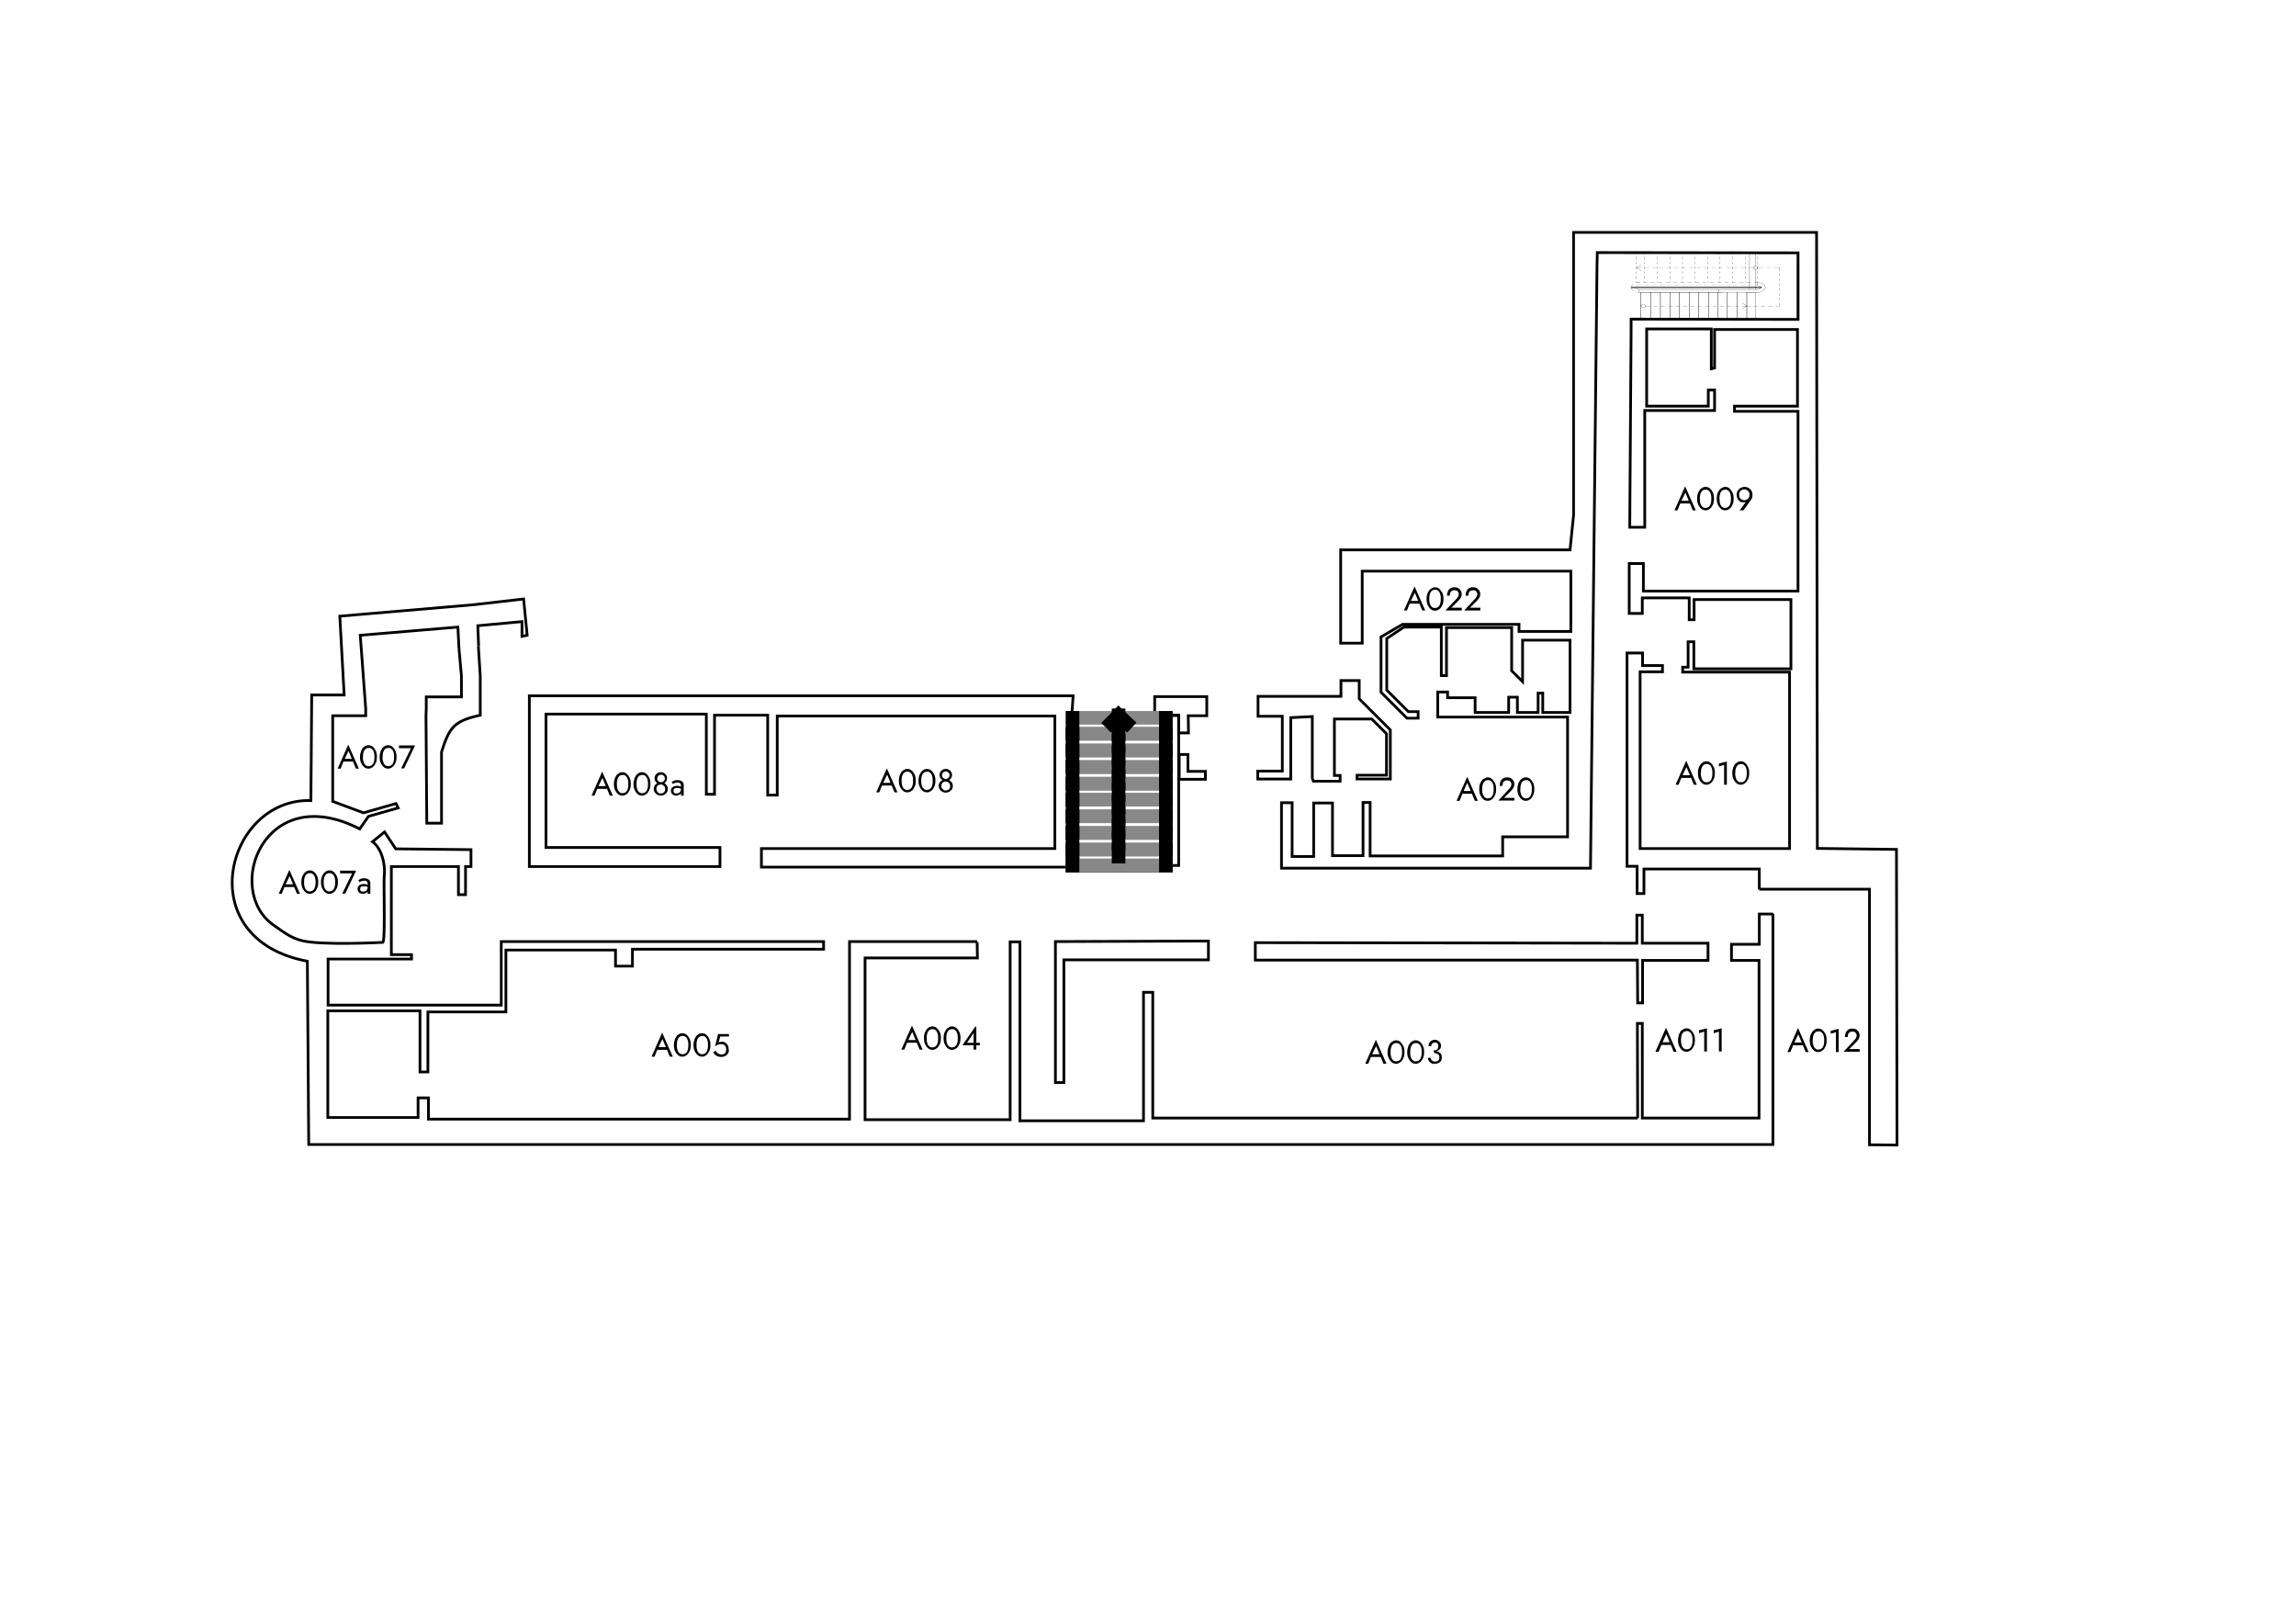 <?xml version="1.0" encoding="UTF-8" standalone="no"?>
<!-- Generator: Adobe Illustrator 27.2.0, SVG Export Plug-In . SVG Version: 6.00 Build 0)  -->

<svg
   version="1.1"
   id="svg5998"
   x="0px"
   y="0px"
   viewBox="0 0 841.9 595.3"
   style="enable-background:new 0 0 841.9 595.3;"
   xml:space="preserve"
   sodipodi:docname="0.svg"
   inkscape:version="1.2.2 (732a01da63, 2022-12-09)"
   xmlns:inkscape="http://www.inkscape.org/namespaces/inkscape"
   xmlns:sodipodi="http://sodipodi.sourceforge.net/DTD/sodipodi-0.dtd"
   xmlns="http://www.w3.org/2000/svg"
   xmlns:svg="http://www.w3.org/2000/svg">
<style
   type="text/css"
   id="style11816">
	.st0{fill:none;stroke:#000000;stroke-width:0.34;stroke-miterlimit:11.339;}
	.st1{fill:#FFFFFF;fill-opacity:0;stroke:#000000;stroke-width:0.34;stroke-miterlimit:11.339;}
	.st2{fill:#FFFFFF;fill-opacity:0;stroke:#000000;stroke-width:0.34;stroke-miterlimit:11.339;stroke-opacity:0;}
	.st3{fill:#FFFFFF;fill-opacity:0;stroke:#000000;stroke-width:0.406;stroke-miterlimit:11.339;stroke-opacity:0;}
	.st4{fill:#FFFFFF;fill-opacity:0;stroke:#000000;stroke-width:0.485;stroke-miterlimit:11.339;stroke-opacity:0;}
	.st5{fill:#FFFFFF;fill-opacity:0;stroke:#000000;stroke-width:0.344;stroke-miterlimit:11.339;stroke-opacity:0;}
	.st6{fill:none;stroke:#000000;stroke-width:5.820000e-02;stroke-linecap:square;stroke-linejoin:round;}
	.st7{fill:none;stroke:#000000;stroke-width:2.125;stroke-linecap:square;stroke-linejoin:round;stroke-miterlimit:146.041;}
	.st8{fill:none;stroke:#888888;stroke-width:2.125;stroke-linecap:square;stroke-linejoin:round;stroke-miterlimit:146.041;}
	.st9{enable-background:new    ;}
</style>
<sodipodi:namedview
   bordercolor="#ffffff"
   borderopacity="1"
   id="namedview6000"
   inkscape:current-layer="layer1"
   inkscape:cx="145.09375"
   inkscape:cy="341.99999"
   inkscape:deskcolor="#505050"
   inkscape:document-units="mm"
   inkscape:pagecheckerboard="1"
   inkscape:pageopacity="0"
   inkscape:showpageshadow="0"
   inkscape:window-height="1001"
   inkscape:window-maximized="1"
   inkscape:window-width="1920"
   inkscape:window-x="-9"
   inkscape:window-y="-9"
   inkscape:zoom="16"
   pagecolor="#ffffff"
   showgrid="false">
	</sodipodi:namedview>
<defs
   id="defs11830">
	
		<inkscape:path-effect
   apply_no_weight="true"
   apply_with_weight="true"
   effect="bspline"
   helper_size="0"
   id="path-effect2933"
   is_visible="true"
   lpeversion="1"
   only_selected="false"
   steps="2"
   weight="33.333">
		</inkscape:path-effect>
	
		<inkscape:path-effect
   apply_no_weight="true"
   apply_with_weight="true"
   effect="bspline"
   helper_size="0"
   id="path-effect2880"
   is_visible="true"
   lpeversion="1"
   only_selected="false"
   steps="2"
   weight="33.333">
		</inkscape:path-effect>
	
		<inkscape:path-effect
   apply_no_weight="true"
   apply_with_weight="true"
   effect="bspline"
   helper_size="0"
   id="path-effect2876"
   is_visible="true"
   lpeversion="1"
   only_selected="false"
   steps="2"
   weight="33.333">
		</inkscape:path-effect>
	
		<inkscape:path-effect
   apply_no_weight="true"
   apply_with_weight="true"
   effect="bspline"
   helper_size="0"
   id="path-effect2643"
   is_visible="true"
   lpeversion="1"
   only_selected="false"
   steps="2"
   weight="33.333">
		</inkscape:path-effect>
	
		<inkscape:path-effect
   apply_no_weight="true"
   apply_with_weight="true"
   effect="bspline"
   helper_size="0"
   id="path-effect1682"
   is_visible="true"
   lpeversion="1"
   only_selected="false"
   steps="2"
   weight="33.333">
		</inkscape:path-effect>
	
		<inkscape:path-effect
   apply_no_weight="true"
   apply_with_weight="true"
   effect="bspline"
   helper_size="0"
   id="path-effect1678"
   is_visible="true"
   lpeversion="1"
   only_selected="false"
   steps="2"
   weight="33.333">
		</inkscape:path-effect>
	
		<inkscape:path-effect
   apply_no_weight="true"
   apply_with_weight="true"
   effect="bspline"
   helper_size="0"
   id="path-effect13540"
   is_visible="true"
   lpeversion="1"
   only_selected="false"
   steps="2"
   weight="33.333">
		</inkscape:path-effect>
	
		<inkscape:path-effect
   apply_no_weight="true"
   apply_with_weight="true"
   effect="bspline"
   helper_size="0"
   id="path-effect13487"
   is_visible="true"
   lpeversion="1"
   only_selected="false"
   steps="2"
   weight="33.333">
		</inkscape:path-effect>
	
		<inkscape:path-effect
   apply_no_weight="true"
   apply_with_weight="true"
   effect="bspline"
   helper_size="0"
   id="path-effect13481"
   is_visible="true"
   lpeversion="1"
   only_selected="false"
   steps="2"
   weight="33.333">
		</inkscape:path-effect>
	
		<inkscape:path-effect
   apply_no_weight="true"
   apply_with_weight="true"
   effect="bspline"
   helper_size="0"
   id="path-effect13477"
   is_visible="true"
   lpeversion="1"
   only_selected="false"
   steps="2"
   weight="33.333">
		</inkscape:path-effect>
	
		<inkscape:path-effect
   apply_no_weight="true"
   apply_with_weight="true"
   effect="bspline"
   helper_size="0"
   id="path-effect2876-1"
   is_visible="true"
   lpeversion="1"
   only_selected="false"
   steps="2"
   weight="33.333">
		</inkscape:path-effect>
</defs>
<g
   id="layer1"
   inkscape:groupmode="layer"
   inkscape:label="Р В Р Р‹Р В Р’В»Р В РЎвЂўР В РІвЂћвЂ“ 1">
	
		<path
   id="path11502"
   sodipodi:nodetypes="ccccccccccccccccccccccccsssccccccccccccccccccccccccccccccccccccccccccccccccccccccccccccccccccccccccccccccccccccccccccccccccccccccccccccccccccccccccccccccccccccccccccccccccccccccccccccccccccccccccccccccccccccccccccccccccccccccccccccccccccccc"
   class="st0"
   d="m 175.5,236.9 -0.3,-7.5 16.2,-1.5 v 5.4 l 1.9,-0.4 -1.3,-13.3 -18.3,2.1 -49.1,4.2 1.6,28.9 h -11.9 l -0.3,38.7 c -31.1,-1 -44.7,50.8 -1.3,58.9 l 0.5,67.2 536.9,0 V 335 m -481.8,-97.2 -0.4,-7.9 -35.8,3 2,26.9 v 0 2.6 H 122 v 31.4 l 11.3,4.2 11.9,-3.4 0.8,1.6 -10.9,3.1 -3.2,4.6 c -35.2,-18.1 -50.1,22.6 -31.4,35.4 4,2.8 6.2,4.5 10,5.5 6.9,1.9 29.8,0.7 29.8,0.7 1.1,0.5 0.3,-21.7 0.6,-24.5 0.5,-4.6 -1.2,-10.2 -4.3,-12.4 l 4.4,-3.6 4.1,6.2 27.6,0.3 v 6.2 h -2 V 328 h -2.6 V 317.7 H 143.5 V 350 h 7.4 v 1.6 h -30.6 v 16.9 h 63.5 V 345.2 H 302 v 2.8 h -70.1 v 6.2 h -6.2 v -5.9 H 185.5 V 371 h -28.6 v 22 H 154 v -22.4 h -33.8 v 39.1 h 33.1 v -7.2 h 3.8 v 7.8 h 154.4 v -65.1 h 5.6 41.2 m 286.8,-19.1 v -7.5 h -42.3 v 9 h -2.5 v 0 -10 h -3.7 v -78.2 h 5.7 v 4.6 h 7.3 v 2.3 h -8.2 v 32.4 32.4 h 54.8 V 246.4 H 617 v -1.8 h 2 v -9.3 h 2.1 v 9.9 h 35.6 v -25.4 h -35.5 v 7.4 h -1.8 v -8 h -17.2 v 5.7 h -4.8 v -18.3 h 5.2 v 10.1 h 56.7 V 150.8 H 636 v -1.9 h 23.1 v -28.1 h -30.4 v 14.1 l -1.2,0.3 v -14.6 h -23.7 v 28.3 h 22.6 V 143 h 2.3 v 7.5 h -25.6 v 42.8 h -5.5 l 0.5,-72.8 V 117 l 61.2,0.1 V 92.7 l -73.6,-0.1 -0.1,4.5 -2.4,221.2 H 469.9 v -24 h 3.9 V 314 h 7.9 v -19.6 h 6.9 v 19.3 h 11.2 v -19.5 h 2.6 v 19.6 H 551 v -7 h 23.8 v -43.9 h -47.6 v -9.2 h 3.6 v 2.1 h 10.1 v 5.4 h 12.3 v -5.6 h 3.2 v 5.6 h 7.6 v -7.1 h 1.7 v 7.1 h 10 v -26.5 h -17.4 v 15.2 l -4,-4 v -15.8 h -23.9 v 17.6 h -1.9 v -17.8 h -13.7 l -6.3,4.2 V 253 l 7.9,7.9 h 3.6 v 2.4 h -4.1 l -9.5,-9.5 v -20.3 l 7.9,-4.6 H 557 v 2.6 h 19 v -22.1 h -76.5 v 26.4 h -7.9 v -34.2 h 84.1 L 577,188.9 V 85.2 h 89.1 L 666.382,311.046 695.4,311.4 l 0.2,108.4 -10.1,-0.1 V 326 h -40.4 z m -44.6,41.6 h 1.8 v -15.6 h 24 v -6.3 h -24.1 v -10.3 h -2 v 10.3 l -139.9,-0.2 v 6.4 h 140.1 z m 49.7,-32.6 h -5.1 v 11.1 h -10.2 v 5.9 H 645 v 57.8 h -42.8 v -34.7 h -1.8 l 0.1,34.7 m 0,0 H 422.7 v -46.1 h -3.4 v 47.1 H 389.6 374 v -65.6 h -3.6 v 65.2 h -53.2 v -59.3 h 41.2 l -0.1,-5.8"
   style="stroke-width:1.002;stroke-dasharray:none" />
	<path
   id="path11618"
   class="st1"
   d="M443.1,351.9V345l-56.1,0.2v51.7h3.1v-45L443.1,351.9z"
   style="stroke-width:1.002;stroke-dasharray:none" />
	<path
   id="path11620"
   class="st1"
   d="M393,262.4v55.5H279.2v-6.8h107.6v-48.6H285v29h-3.5v-29.3H262v29h-3v-29.4h-58.8v48.9H264v7   h-69.9v-62.6h199.4L393,262.4z"
   style="stroke-width:1.002;stroke-dasharray:none" />
	
		<path
   id="path13475"
   inkscape:original-d="m 155.93674,100.77486 h -3.3953 v -3.199231 h 1.14592 v 2.1749 h 2.24506 z"
   inkscape:path-effect="#path-effect13477"
   sodipodi:nodetypes="cccc"
   class="st1"
   d="   M442,285.7h-9.6v-9.1h3.2v6.2h6.4V285.7L442,285.7z"
   style="stroke-width:1.002;stroke-dasharray:none" />
	
		<path
   id="path13479"
   inkscape:original-d="m 169.76163,100.64723 v -7.974651 l -2.79097,0.13229 v 7.951261 H 162.691 v -1.028981 h 3.18051 v -7.08599 h -3.13374 v -2.57247 h 10.71083 v -2.057973 h 2.35669 v 2.370983 l 4.0349,4.0349 v 6.339531 h -4.31023 v -0.4911 h 3.81193 v -5.378801 l -1.91766,-1.91766 h -4.84092 v 7.296461 h 0.72497 V 100.99 h -3.46114 z"
   inkscape:path-effect="#path-effect13481"
   sodipodi:nodetypes="ccccccccccccccccccccccccccc"
   class="st1"
   d="   M481.2,285.3v-22.6l-7.9,0.4v22.5h-12.1v-2.9h9v-20.1h-8.9v-7.3h30.4v-5.8h6.7v6.7l11.4,11.4v18h-12.2v-1.4h10.8V269l-5.4-5.4   h-13.7v20.7h2.1v2.1h-9.8L481.2,285.3L481.2,285.3z"
   style="stroke-width:1.002;stroke-dasharray:none" />
	
		<path
   id="path13485"
   inkscape:original-d="m 59.382953,83.871776 0.3364,3.53335 v 2.711983 h -4.56407 v 1.45521 l -0.0496,1.0418 0.11575,13.841011 h 1.91823 v -9.194271 c 0,0 0.86588,-2.5955 1.29843,-3.89364 1.24315,-0.28936 3.72865,-0.86886 3.72865,-0.86886 v -5.093233 l -0.25779,-3.82635"
   inkscape:path-effect="#path-effect13487"
   sodipodi:nodetypes="cccccccccsccc"
   class="st1"
   d="   M168.3,237.8l0.9,10v7.7h-12.9v4.1l-0.1,3l0.3,39.2h5.4v-26.1c1.2-3.7,2.4-7.4,4.8-9.6s5.9-3.1,9.4-3.9v-14.4l-0.7-10.9"
   style="stroke-width:1.002;stroke-dasharray:none" />
	
		<path
   id="path13538"
   inkscape:original-d="m 149.34696,92.531429 v -2.44739 h 6.74688 v 2.48047 h -2.38125 l 0.0331,2.21589 -1.25678,0.0165 -0.0165,-2.26549 z"
   inkscape:path-effect="#path-effect13540"
   sodipodi:nodetypes="ccccccccc"
   class="st1"
   d="   M423.4,262.3v-6.9h19.1v7h-6.8l0.1,6.3h-3.6v-6.4H423.4L423.4,262.3z"
   style="stroke-width:1.002;stroke-dasharray:none" />
	<rect
   id="A008a"
   x="199.9"
   y="261.8"
   class="st2"
   width="58.9"
   height="48.8" />
	<rect
   id="A008"
   x="284.6"
   y="262.5"
   class="st2"
   width="101.6"
   height="48" />
	<rect
   id="A012"
   x="650.5"
   y="326.1"
   class="st2"
   width="34.2"
   height="83.5" />
	<rect
   id="A011"
   x="602.1"
   y="351.9"
   class="st2"
   width="42.8"
   height="58" />
	<rect
   id="A003"
   x="422.7"
   y="352.4"
   class="st2"
   width="177.1"
   height="57.3" />
	<polygon
   id="A005"
   class="st3"
   points="185.5,348.1 311.5,348.1 311.5,410.4 157.2,410.4 156.9,371 185.5,371  " />
	<rect
   id="A004"
   x="316.9"
   y="351.1"
   class="st2"
   width="53.5"
   height="59.2" />
	<path
   id="A007a"
   class="st4"
   d="M116.7,299.3c13.4,0,24.2,8.9,24.2,21.7c0,2.2,0,5.7,0,5.7l0.3,7.9l-0.7,11c0,0-9.5-0.1-13.3,0.2   c-4.4,0.4-8.9-0.3-10.5-0.3c-13.4,0-24.2-10.3-24.2-23.1S103.3,299.3,116.7,299.3z" />
	
		<path
   id="A007"
   inkscape:original-d="m 46.538305,82.225469 12.581713,-1.169305 0.561268,9.027031 h -4.490128 v 16.323485 l -3.695002,-1.91766 -0.233135,-0.55738 -4.150651,1.10794 -4.034896,-1.42213 V 92.538021 h 4.316016 v -0.926042 z"
   inkscape:path-effect="#path-effect2643"
   class="st2"
   d="   M131.9,233.1l35.7-3.3"
   inkscape:label="0000A007" />
	<rect
   id="A009"
   x="603"
   y="150.4"
   class="st2"
   width="56"
   height="66" />
	<rect
   id="A010"
   x="601.1"
   y="246.1"
   class="st2"
   width="55.2"
   height="64.9" />
	<polygon
   id="A020"
   class="st2"
   points="509.8,263.2 574.9,263.2 574.9,306.9 551.2,306.9 551.2,313.8 502.3,313.8 502.3,285.6    509.8,285.6  " />
	<polygon
   id="A022"
   class="st5"
   points="499.5,209.3 576,209.3 576,231.5 557.2,231.5 557.2,228.9 514.5,228.9 506.5,233.4    499.5,233.4  " />
	<rect
   id="rect2653"
   x="393"
   y="262.2"
   class="st1"
   width="39.2"
   height="55.1"
   style="stroke-width:1.002;stroke-dasharray:none" />
	
		<path
   id="path2931"
   inkscape:original-d="m 227.874,37.183872 h -16.93153 l 0,-4.607049"
   inkscape:path-effect="#path-effect2933"
   class="st1"
   d="   M598,105.4h48" />
	<g
   id="g10283"
   transform="matrix(-1.42,0,0,-0.915,546.369,69.353)">
		<line
   id="line223780"
   class="st6"
   x1="-79.8"
   y1="-25.6"
   x2="-79.8"
   y2="-52.3" />
		<line
   id="line276118"
   class="st6"
   x1="-39"
   y1="-41.3"
   x2="-41.5"
   y2="-41.3" />
		<line
   id="line276120"
   class="st6"
   x1="-41.5"
   y1="-41.3"
   x2="-44"
   y2="-41.3" />
		<line
   id="line276122"
   class="st6"
   x1="-44"
   y1="-41.3"
   x2="-46.5"
   y2="-41.3" />
		<line
   id="line276124"
   class="st6"
   x1="-46.5"
   y1="-41.3"
   x2="-48.9"
   y2="-41.3" />
		<line
   id="line276126"
   class="st6"
   x1="-48.9"
   y1="-41.3"
   x2="-51.4"
   y2="-41.3" />
		<line
   id="line276128"
   class="st6"
   x1="-51.4"
   y1="-41.3"
   x2="-53.9"
   y2="-41.3" />
		<line
   id="line276130"
   class="st6"
   x1="-53.9"
   y1="-41.3"
   x2="-56.4"
   y2="-41.3" />
		<line
   id="line276132"
   class="st6"
   x1="-56.4"
   y1="-41.3"
   x2="-58.8"
   y2="-41.3" />
		<line
   id="line276134"
   class="st6"
   x1="-58.8"
   y1="-41.3"
   x2="-60.1"
   y2="-41.3" />
		<line
   id="line276136"
   class="st6"
   x1="-66.3"
   y1="-41.3"
   x2="-68.5"
   y2="-41.3" />
		<line
   id="line276138"
   class="st6"
   x1="-66.3"
   y1="-41.3"
   x2="-66.3"
   y2="-52.3" />
		<line
   id="line276140"
   class="st6"
   x1="-63.8"
   y1="-41.3"
   x2="-63.8"
   y2="-52.3" />
		<line
   id="line276142"
   class="st6"
   x1="-66.3"
   y1="-52.3"
   x2="-66.3"
   y2="-41.3" />
		<line
   id="line276144"
   class="st6"
   x1="-63.8"
   y1="-41.3"
   x2="-63.8"
   y2="-52.3" />
		<line
   id="line276146"
   class="st6"
   x1="-61.3"
   y1="-41.3"
   x2="-61.3"
   y2="-52.3" />
		<line
   id="line276148"
   class="st6"
   x1="-44"
   y1="-52.3"
   x2="-44"
   y2="-41.3" />
		<line
   id="line276150"
   class="st6"
   x1="-44"
   y1="-41.3"
   x2="-44"
   y2="-52.3" />
		<line
   id="line276152"
   class="st6"
   x1="-41.5"
   y1="-41.3"
   x2="-41.5"
   y2="-52.3" />
		<line
   id="line276154"
   class="st6"
   x1="-46.5"
   y1="-52.3"
   x2="-46.5"
   y2="-41.3" />
		<line
   id="line276156"
   class="st6"
   x1="-46.5"
   y1="-41.3"
   x2="-46.5"
   y2="-52.3" />
		<line
   id="line276158"
   class="st6"
   x1="-48.9"
   y1="-52.3"
   x2="-48.9"
   y2="-41.3" />
		<line
   id="line276160"
   class="st6"
   x1="-48.9"
   y1="-41.3"
   x2="-48.9"
   y2="-52.3" />
		<line
   id="line276162"
   class="st6"
   x1="-51.4"
   y1="-52.3"
   x2="-51.4"
   y2="-41.3" />
		<line
   id="line276164"
   class="st6"
   x1="-51.4"
   y1="-41.3"
   x2="-51.4"
   y2="-52.3" />
		<line
   id="line276166"
   class="st6"
   x1="-53.9"
   y1="-52.3"
   x2="-53.9"
   y2="-41.3" />
		<line
   id="line276168"
   class="st6"
   x1="-53.9"
   y1="-41.3"
   x2="-53.9"
   y2="-52.3" />
		<line
   id="line276170"
   class="st6"
   x1="-56.4"
   y1="-52.3"
   x2="-56.4"
   y2="-41.3" />
		<line
   id="line276172"
   class="st6"
   x1="-56.4"
   y1="-41.3"
   x2="-56.4"
   y2="-52.3" />
		<line
   id="line276174"
   class="st6"
   x1="-39"
   y1="-52.3"
   x2="-39"
   y2="-41.3" />
		<line
   id="line276176"
   class="st6"
   x1="-58.8"
   y1="-52.3"
   x2="-58.8"
   y2="-41.3" />
		<line
   id="line276178"
   class="st6"
   x1="-58.8"
   y1="-41.3"
   x2="-58.8"
   y2="-52.3" />
		<line
   id="line276180"
   class="st6"
   x1="-41.5"
   y1="-41.3"
   x2="-41.5"
   y2="-52.3" />
		<line
   id="line276182"
   class="st6"
   x1="-61.3"
   y1="-41.3"
   x2="-61.3"
   y2="-52.3" />
		<line
   id="line276188"
   class="st6"
   x1="-39"
   y1="-52.3"
   x2="-39"
   y2="-41.3" />
		<line
   id="line276190"
   class="st6"
   x1="-68.5"
   y1="-52.3"
   x2="-79.8"
   y2="-52.3" />
		<line
   id="line276192"
   class="st6"
   x1="-79.8"
   y1="-52.3"
   x2="-79.8"
   y2="-31.2" />
		<line
   id="line276194"
   class="st6"
   x1="-79.8"
   y1="-25.6"
   x2="-68.5"
   y2="-25.6" />
		<line
   id="line276196"
   class="st6"
   x1="-67"
   y1="-25.6"
   x2="-39"
   y2="-25.6" />
		<line
   id="line276200"
   class="st6"
   x1="-69.1"
   y1="-40.2"
   x2="-59"
   y2="-40.2" />
		<line
   id="line276202"
   class="st6"
   x1="-59"
   y1="-40.2"
   x2="-59"
   y2="-41.3" />
		<line
   id="line276204"
   class="st6"
   x1="-59"
   y1="-41.3"
   x2="-69.1"
   y2="-41.3" />
		<line
   id="line276206"
   class="st6"
   x1="-38.4"
   y1="-40.2"
   x2="-59"
   y2="-40.2" />
		<line
   id="line276208"
   class="st6"
   x1="-59"
   y1="-41.3"
   x2="-38.4"
   y2="-41.3" />
		<line
   id="line276210"
   class="st6"
   x1="-38.4"
   y1="-41.3"
   x2="-38.4"
   y2="-40.2" />
		<line
   id="line276212"
   class="st6"
   x1="-69.1"
   y1="-41.3"
   x2="-69.6"
   y2="-41.3" />
		<line
   id="line276214"
   class="st6"
   x1="-69.6"
   y1="-41.3"
   x2="-70"
   y2="-41.1" />
		<line
   id="line276216"
   class="st6"
   x1="-70"
   y1="-41.1"
   x2="-70.4"
   y2="-40.8" />
		<line
   id="line276218"
   class="st6"
   x1="-70.4"
   y1="-40.8"
   x2="-70.7"
   y2="-40.5" />
		<line
   id="line276220"
   class="st6"
   x1="-70.7"
   y1="-40.5"
   x2="-70.9"
   y2="-40.1" />
		<line
   id="line276222"
   class="st6"
   x1="-70.9"
   y1="-40.1"
   x2="-71.1"
   y2="-39.6" />
		<line
   id="line276224"
   class="st6"
   x1="-71.1"
   y1="-39.6"
   x2="-71.1"
   y2="-39.1" />
		<line
   id="line276226"
   class="st6"
   x1="-71.1"
   y1="-39.1"
   x2="-70.9"
   y2="-38.7" />
		<line
   id="line276228"
   class="st6"
   x1="-70.9"
   y1="-38.7"
   x2="-70.7"
   y2="-38.2" />
		<line
   id="line276230"
   class="st6"
   x1="-70.7"
   y1="-38.2"
   x2="-70.4"
   y2="-37.9" />
		<line
   id="line276232"
   class="st6"
   x1="-70.4"
   y1="-37.9"
   x2="-70"
   y2="-37.6" />
		<line
   id="line276234"
   class="st6"
   x1="-70"
   y1="-37.6"
   x2="-69.6"
   y2="-37.5" />
		<line
   id="line276236"
   class="st6"
   x1="-69.6"
   y1="-37.5"
   x2="-69.1"
   y2="-37.4" />
		<line
   id="line276238"
   class="st6"
   x1="-69.1"
   y1="-37.4"
   x2="-69.1"
   y2="-38.6" />
		<line
   id="line276240"
   class="st6"
   x1="-69.1"
   y1="-38.6"
   x2="-69.4"
   y2="-38.7" />
		<line
   id="line276242"
   class="st6"
   x1="-69.4"
   y1="-38.7"
   x2="-69.6"
   y2="-38.8" />
		<line
   id="line276244"
   class="st6"
   x1="-69.6"
   y1="-38.8"
   x2="-69.9"
   y2="-39" />
		<line
   id="line276246"
   class="st6"
   x1="-69.9"
   y1="-39"
   x2="-69.9"
   y2="-39.3" />
		<line
   id="line276248"
   class="st6"
   x1="-69.9"
   y1="-39.3"
   x2="-69.9"
   y2="-39.6" />
		<line
   id="line276250"
   class="st6"
   x1="-69.9"
   y1="-39.6"
   x2="-69.6"
   y2="-39.9" />
		<line
   id="line276252"
   class="st6"
   x1="-69.6"
   y1="-39.9"
   x2="-69.4"
   y2="-40.1" />
		<line
   id="line276254"
   class="st6"
   x1="-69.4"
   y1="-40.1"
   x2="-69.1"
   y2="-40.2" />
		<line
   id="line277820"
   class="st6"
   x1="-68.5"
   y1="-25.6"
   x2="-68.5"
   y2="-30.9" />
		<line
   id="line277822"
   class="st6"
   x1="-68.5"
   y1="-32.1"
   x2="-68.5"
   y2="-40.2" />
		<line
   id="line277824"
   class="st6"
   x1="-68.5"
   y1="-41.3"
   x2="-68.5"
   y2="-52.3" />
		<line
   id="line277826"
   class="st6"
   x1="-67"
   y1="-40.2"
   x2="-67"
   y2="-25.6" />
		<line
   id="line277828"
   class="st6"
   x1="-68.5"
   y1="-25.6"
   x2="-67"
   y2="-25.6" />
		<line
   id="line277830"
   class="st6"
   x1="-68.5"
   y1="-52.3"
   x2="-68.5"
   y2="-52.3" />
		<line
   id="line283798"
   class="st6"
   x1="-40.2"
   y1="-46.8"
   x2="-41.3"
   y2="-46.8" />
		<line
   id="line283800"
   class="st6"
   x1="-42.3"
   y1="-46.8"
   x2="-43.2"
   y2="-46.8" />
		<line
   id="line283802"
   class="st6"
   x1="-44.1"
   y1="-46.8"
   x2="-45.1"
   y2="-46.8" />
		<line
   id="line283804"
   class="st6"
   x1="-46.1"
   y1="-46.8"
   x2="-47.1"
   y2="-46.8" />
		<line
   id="line283806"
   class="st6"
   x1="-48"
   y1="-46.8"
   x2="-48.9"
   y2="-46.8" />
		<line
   id="line283808"
   class="st6"
   x1="-49.9"
   y1="-46.8"
   x2="-50.8"
   y2="-46.8" />
		<line
   id="line283810"
   class="st6"
   x1="-51.8"
   y1="-46.8"
   x2="-52.8"
   y2="-46.8" />
		<line
   id="line283812"
   class="st6"
   x1="-53.7"
   y1="-46.8"
   x2="-54.6"
   y2="-46.8" />
		<line
   id="line283814"
   class="st6"
   x1="-55.6"
   y1="-46.8"
   x2="-56.6"
   y2="-46.8" />
		<line
   id="line283816"
   class="st6"
   x1="-57.6"
   y1="-46.8"
   x2="-58.5"
   y2="-46.8" />
		<line
   id="line283818"
   class="st6"
   x1="-59.4"
   y1="-46.8"
   x2="-60.4"
   y2="-46.8" />
		<line
   id="line283820"
   class="st6"
   x1="-61.3"
   y1="-46.8"
   x2="-62.3"
   y2="-46.8" />
		<line
   id="line283822"
   class="st6"
   x1="-63.3"
   y1="-46.8"
   x2="-64.2"
   y2="-46.8" />
		<line
   id="line283824"
   class="st6"
   x1="-65.1"
   y1="-46.8"
   x2="-66.3"
   y2="-46.8" />
		<line
   id="line283826"
   class="st6"
   x1="-66.3"
   y1="-46.8"
   x2="-65.1"
   y2="-45.6" />
		<line
   id="line283828"
   class="st6"
   x1="-66.3"
   y1="-46.8"
   x2="-65.1"
   y2="-48" />
		<line
   id="line283830"
   class="st6"
   x1="-39.6"
   y1="-46.2"
   x2="-39.4"
   y2="-46.2" />
		<line
   id="line283832"
   class="st6"
   x1="-39.4"
   y1="-46.2"
   x2="-39.3"
   y2="-46.3" />
		<line
   id="line283834"
   class="st6"
   x1="-39.3"
   y1="-46.3"
   x2="-39.2"
   y2="-46.4" />
		<line
   id="line283836"
   class="st6"
   x1="-39.2"
   y1="-46.4"
   x2="-39.1"
   y2="-46.5" />
		<line
   id="line283838"
   class="st6"
   x1="-39.1"
   y1="-46.5"
   x2="-39"
   y2="-46.7" />
		<line
   id="line283840"
   class="st6"
   x1="-39"
   y1="-46.7"
   x2="-39"
   y2="-46.8" />
		<line
   id="line283842"
   class="st6"
   x1="-39"
   y1="-46.8"
   x2="-39"
   y2="-47" />
		<line
   id="line283844"
   class="st6"
   x1="-39"
   y1="-47"
   x2="-39.1"
   y2="-47.1" />
		<line
   id="line283846"
   class="st6"
   x1="-39.1"
   y1="-47.1"
   x2="-39.2"
   y2="-47.2" />
		<line
   id="line283848"
   class="st6"
   x1="-39.2"
   y1="-47.2"
   x2="-39.3"
   y2="-47.3" />
		<line
   id="line283850"
   class="st6"
   x1="-39.3"
   y1="-47.3"
   x2="-39.4"
   y2="-47.4" />
		<line
   id="line283852"
   class="st6"
   x1="-39.4"
   y1="-47.4"
   x2="-39.6"
   y2="-47.4" />
		<line
   id="line283854"
   class="st6"
   x1="-39.6"
   y1="-47.4"
   x2="-39.7"
   y2="-47.4" />
		<line
   id="line283856"
   class="st6"
   x1="-39.7"
   y1="-47.4"
   x2="-39.9"
   y2="-47.3" />
		<line
   id="line283858"
   class="st6"
   x1="-39.9"
   y1="-47.3"
   x2="-40"
   y2="-47.2" />
		<line
   id="line283860"
   class="st6"
   x1="-40"
   y1="-47.2"
   x2="-40.1"
   y2="-47.1" />
		<line
   id="line283862"
   class="st6"
   x1="-40.1"
   y1="-47.1"
   x2="-40.2"
   y2="-47" />
		<line
   id="line283864"
   class="st6"
   x1="-40.2"
   y1="-47"
   x2="-40.2"
   y2="-46.8" />
		<line
   id="line283866"
   class="st6"
   x1="-40.2"
   y1="-46.8"
   x2="-40.2"
   y2="-46.7" />
		<line
   id="line283868"
   class="st6"
   x1="-40.2"
   y1="-46.7"
   x2="-40.1"
   y2="-46.5" />
		<line
   id="line283870"
   class="st6"
   x1="-40.1"
   y1="-46.5"
   x2="-40"
   y2="-46.4" />
		<line
   id="line283872"
   class="st6"
   x1="-40"
   y1="-46.4"
   x2="-39.9"
   y2="-46.3" />
		<line
   id="line283874"
   class="st6"
   x1="-39.9"
   y1="-46.3"
   x2="-39.7"
   y2="-46.2" />
		<line
   id="line283876"
   class="st6"
   x1="-39.7"
   y1="-46.2"
   x2="-39.6"
   y2="-46.2" />
		<line
   id="line284062"
   class="st6"
   x1="-37.8"
   y1="-25.6"
   x2="-37.8"
   y2="-26.1" />
		<line
   id="line284064"
   class="st6"
   x1="-37.8"
   y1="-27.1"
   x2="-37.8"
   y2="-28.1" />
		<line
   id="line284066"
   class="st6"
   x1="-37.8"
   y1="-29.1"
   x2="-37.8"
   y2="-30" />
		<line
   id="line284068"
   class="st6"
   x1="-37.8"
   y1="-31"
   x2="-37.8"
   y2="-32" />
		<line
   id="line284070"
   class="st6"
   x1="-37.8"
   y1="-33"
   x2="-37.8"
   y2="-33.9" />
		<line
   id="line284072"
   class="st6"
   x1="-37.8"
   y1="-35"
   x2="-37.8"
   y2="-35.9" />
		<line
   id="line284074"
   class="st6"
   x1="-37.8"
   y1="-36.9"
   x2="-37.8"
   y2="-37.4" />
		<line
   id="line284076"
   class="st6"
   x1="-39.9"
   y1="-37.4"
   x2="-39.9"
   y2="-36.9" />
		<line
   id="line284078"
   class="st6"
   x1="-39.9"
   y1="-35.9"
   x2="-39.9"
   y2="-35" />
		<line
   id="line284080"
   class="st6"
   x1="-39.9"
   y1="-33.9"
   x2="-39.9"
   y2="-33" />
		<line
   id="line284082"
   class="st6"
   x1="-39.9"
   y1="-32"
   x2="-39.9"
   y2="-31" />
		<line
   id="line284084"
   class="st6"
   x1="-39.9"
   y1="-30"
   x2="-39.9"
   y2="-29.1" />
		<line
   id="line284086"
   class="st6"
   x1="-39.9"
   y1="-28.1"
   x2="-39.9"
   y2="-27.1" />
		<line
   id="line284088"
   class="st6"
   x1="-39.9"
   y1="-26.1"
   x2="-39.9"
   y2="-25.6" />
		<line
   id="line284090"
   class="st6"
   x1="-43.2"
   y1="-25.6"
   x2="-43.2"
   y2="-26.1" />
		<line
   id="line284092"
   class="st6"
   x1="-43.2"
   y1="-27.1"
   x2="-43.2"
   y2="-28.1" />
		<line
   id="line284094"
   class="st6"
   x1="-43.2"
   y1="-29.1"
   x2="-43.2"
   y2="-30" />
		<line
   id="line284096"
   class="st6"
   x1="-43.2"
   y1="-31"
   x2="-43.2"
   y2="-32" />
		<line
   id="line284098"
   class="st6"
   x1="-43.2"
   y1="-33"
   x2="-43.2"
   y2="-33.9" />
		<line
   id="line284100"
   class="st6"
   x1="-43.2"
   y1="-35"
   x2="-43.2"
   y2="-35.9" />
		<line
   id="line284102"
   class="st6"
   x1="-43.2"
   y1="-36.9"
   x2="-43.2"
   y2="-37.4" />
		<line
   id="line284104"
   class="st6"
   x1="-46.5"
   y1="-25.6"
   x2="-46.5"
   y2="-26.1" />
		<line
   id="line284106"
   class="st6"
   x1="-46.5"
   y1="-27.1"
   x2="-46.5"
   y2="-28.1" />
		<line
   id="line284108"
   class="st6"
   x1="-46.5"
   y1="-29.1"
   x2="-46.5"
   y2="-30" />
		<line
   id="line284110"
   class="st6"
   x1="-46.5"
   y1="-31"
   x2="-46.5"
   y2="-32" />
		<line
   id="line284112"
   class="st6"
   x1="-46.5"
   y1="-33"
   x2="-46.5"
   y2="-33.9" />
		<line
   id="line284114"
   class="st6"
   x1="-46.5"
   y1="-35"
   x2="-46.5"
   y2="-35.9" />
		<line
   id="line284116"
   class="st6"
   x1="-46.5"
   y1="-36.9"
   x2="-46.5"
   y2="-37.4" />
		<line
   id="line284118"
   class="st6"
   x1="-49.7"
   y1="-25.6"
   x2="-49.7"
   y2="-26.1" />
		<line
   id="line284120"
   class="st6"
   x1="-49.7"
   y1="-27.1"
   x2="-49.7"
   y2="-28.1" />
		<line
   id="line284122"
   class="st6"
   x1="-49.7"
   y1="-29.1"
   x2="-49.7"
   y2="-30" />
		<line
   id="line284124"
   class="st6"
   x1="-49.7"
   y1="-31"
   x2="-49.7"
   y2="-32" />
		<line
   id="line284126"
   class="st6"
   x1="-49.7"
   y1="-33"
   x2="-49.7"
   y2="-33.9" />
		<line
   id="line284128"
   class="st6"
   x1="-49.7"
   y1="-35"
   x2="-49.7"
   y2="-35.9" />
		<line
   id="line284130"
   class="st6"
   x1="-49.7"
   y1="-36.9"
   x2="-49.7"
   y2="-37.4" />
		<line
   id="line284132"
   class="st6"
   x1="-52.9"
   y1="-25.6"
   x2="-52.9"
   y2="-26.1" />
		<line
   id="line284134"
   class="st6"
   x1="-52.9"
   y1="-27.1"
   x2="-52.9"
   y2="-28.1" />
		<line
   id="line284136"
   class="st6"
   x1="-52.9"
   y1="-29.1"
   x2="-52.9"
   y2="-30" />
		<line
   id="line284138"
   class="st6"
   x1="-52.9"
   y1="-31"
   x2="-52.9"
   y2="-32" />
		<line
   id="line284140"
   class="st6"
   x1="-52.9"
   y1="-33"
   x2="-52.9"
   y2="-33.9" />
		<line
   id="line284142"
   class="st6"
   x1="-52.9"
   y1="-35"
   x2="-52.9"
   y2="-35.9" />
		<line
   id="line284144"
   class="st6"
   x1="-52.9"
   y1="-36.9"
   x2="-52.9"
   y2="-37.4" />
		<line
   id="line284146"
   class="st6"
   x1="-56.2"
   y1="-25.6"
   x2="-56.2"
   y2="-26.1" />
		<line
   id="line284148"
   class="st6"
   x1="-56.2"
   y1="-27.1"
   x2="-56.2"
   y2="-28.1" />
		<line
   id="line284150"
   class="st6"
   x1="-56.2"
   y1="-29.1"
   x2="-56.2"
   y2="-30" />
		<line
   id="line284152"
   class="st6"
   x1="-56.2"
   y1="-31"
   x2="-56.2"
   y2="-32" />
		<line
   id="line284154"
   class="st6"
   x1="-56.2"
   y1="-33"
   x2="-56.2"
   y2="-33.9" />
		<line
   id="line284156"
   class="st6"
   x1="-56.2"
   y1="-35"
   x2="-56.2"
   y2="-35.9" />
		<line
   id="line284158"
   class="st6"
   x1="-56.2"
   y1="-36.9"
   x2="-56.2"
   y2="-37.4" />
		<line
   id="line284160"
   class="st6"
   x1="-59.4"
   y1="-25.6"
   x2="-59.4"
   y2="-26.1" />
		<line
   id="line284162"
   class="st6"
   x1="-59.4"
   y1="-27.1"
   x2="-59.4"
   y2="-28.1" />
		<line
   id="line284164"
   class="st6"
   x1="-59.4"
   y1="-29.1"
   x2="-59.4"
   y2="-30" />
		<line
   id="line284166"
   class="st6"
   x1="-59.4"
   y1="-31"
   x2="-59.4"
   y2="-32" />
		<line
   id="line284168"
   class="st6"
   x1="-59.4"
   y1="-33"
   x2="-59.4"
   y2="-33.9" />
		<line
   id="line284170"
   class="st6"
   x1="-59.4"
   y1="-35"
   x2="-59.4"
   y2="-35.9" />
		<line
   id="line284172"
   class="st6"
   x1="-59.4"
   y1="-36.9"
   x2="-59.4"
   y2="-37.4" />
		<line
   id="line284174"
   class="st6"
   x1="-62.7"
   y1="-25.6"
   x2="-62.7"
   y2="-26.1" />
		<line
   id="line284176"
   class="st6"
   x1="-62.7"
   y1="-27.1"
   x2="-62.7"
   y2="-28.1" />
		<line
   id="line284178"
   class="st6"
   x1="-62.7"
   y1="-29.1"
   x2="-62.7"
   y2="-30" />
		<line
   id="line284180"
   class="st6"
   x1="-62.7"
   y1="-31"
   x2="-62.7"
   y2="-32" />
		<line
   id="line284182"
   class="st6"
   x1="-62.7"
   y1="-33"
   x2="-62.7"
   y2="-33.9" />
		<line
   id="line284184"
   class="st6"
   x1="-62.7"
   y1="-35"
   x2="-62.7"
   y2="-35.9" />
		<line
   id="line284186"
   class="st6"
   x1="-62.7"
   y1="-36.9"
   x2="-62.7"
   y2="-37.4" />
		<line
   id="line284188"
   class="st6"
   x1="-65.9"
   y1="-25.6"
   x2="-65.9"
   y2="-26.1" />
		<line
   id="line284190"
   class="st6"
   x1="-65.9"
   y1="-27.1"
   x2="-65.9"
   y2="-28.1" />
		<line
   id="line284192"
   class="st6"
   x1="-65.9"
   y1="-29.1"
   x2="-65.9"
   y2="-30" />
		<line
   id="line284194"
   class="st6"
   x1="-65.9"
   y1="-31"
   x2="-65.9"
   y2="-32" />
		<line
   id="line284196"
   class="st6"
   x1="-65.9"
   y1="-33"
   x2="-65.9"
   y2="-33.9" />
		<line
   id="line284198"
   class="st6"
   x1="-65.9"
   y1="-35"
   x2="-65.9"
   y2="-35.9" />
		<line
   id="line284200"
   class="st6"
   x1="-65.9"
   y1="-36.9"
   x2="-65.9"
   y2="-37.4" />
		<line
   id="line284202"
   class="st6"
   x1="-37.8"
   y1="-37.4"
   x2="-38.7"
   y2="-37.4" />
		<line
   id="line284204"
   class="st6"
   x1="-39.6"
   y1="-37.4"
   x2="-40.6"
   y2="-37.4" />
		<line
   id="line284206"
   class="st6"
   x1="-41.5"
   y1="-37.4"
   x2="-42.5"
   y2="-37.4" />
		<line
   id="line284208"
   class="st6"
   x1="-43.5"
   y1="-37.4"
   x2="-44.4"
   y2="-37.4" />
		<line
   id="line284210"
   class="st6"
   x1="-45.4"
   y1="-37.4"
   x2="-46.3"
   y2="-37.4" />
		<line
   id="line284212"
   class="st6"
   x1="-47.3"
   y1="-37.4"
   x2="-48.2"
   y2="-37.4" />
		<line
   id="line284214"
   class="st6"
   x1="-49.2"
   y1="-37.4"
   x2="-50.1"
   y2="-37.4" />
		<line
   id="line284216"
   class="st6"
   x1="-51"
   y1="-37.4"
   x2="-52"
   y2="-37.4" />
		<line
   id="line284218"
   class="st6"
   x1="-53"
   y1="-37.4"
   x2="-54"
   y2="-37.4" />
		<line
   id="line284220"
   class="st6"
   x1="-54.9"
   y1="-37.4"
   x2="-55.8"
   y2="-37.4" />
		<line
   id="line284222"
   class="st6"
   x1="-56.8"
   y1="-37.4"
   x2="-57.8"
   y2="-37.4" />
		<line
   id="line284224"
   class="st6"
   x1="-58.7"
   y1="-37.4"
   x2="-59.7"
   y2="-37.4" />
		<line
   id="line284226"
   class="st6"
   x1="-60.6"
   y1="-37.4"
   x2="-61.5"
   y2="-37.4" />
		<line
   id="line284228"
   class="st6"
   x1="-62.5"
   y1="-37.4"
   x2="-63.5"
   y2="-37.4" />
		<line
   id="line284230"
   class="st6"
   x1="-64.5"
   y1="-37.4"
   x2="-65.4"
   y2="-37.4" />
		<line
   id="line284232"
   class="st6"
   x1="-66.3"
   y1="-37.4"
   x2="-67.3"
   y2="-37.4" />
		<line
   id="line284234"
   class="st6"
   x1="-68.3"
   y1="-37.4"
   x2="-69.1"
   y2="-37.4" />
		<line
   id="line284236"
   class="st6"
   x1="-38.4"
   y1="-38.6"
   x2="-39"
   y2="-38.6" />
		<line
   id="line284238"
   class="st6"
   x1="-39.9"
   y1="-38.6"
   x2="-40.9"
   y2="-38.6" />
		<line
   id="line284240"
   class="st6"
   x1="-41.8"
   y1="-38.6"
   x2="-42.8"
   y2="-38.6" />
		<line
   id="line284242"
   class="st6"
   x1="-43.8"
   y1="-38.6"
   x2="-44.7"
   y2="-38.6" />
		<line
   id="line284244"
   class="st6"
   x1="-45.6"
   y1="-38.6"
   x2="-46.6"
   y2="-38.6" />
		<line
   id="line284246"
   class="st6"
   x1="-47.6"
   y1="-38.6"
   x2="-48.6"
   y2="-38.6" />
		<line
   id="line284248"
   class="st6"
   x1="-49.5"
   y1="-38.6"
   x2="-50.4"
   y2="-38.6" />
		<line
   id="line284250"
   class="st6"
   x1="-51.4"
   y1="-38.6"
   x2="-52.3"
   y2="-38.6" />
		<line
   id="line284252"
   class="st6"
   x1="-53.3"
   y1="-38.6"
   x2="-54.3"
   y2="-38.6" />
		<line
   id="line284254"
   class="st6"
   x1="-55.2"
   y1="-38.6"
   x2="-56.1"
   y2="-38.6" />
		<line
   id="line284256"
   class="st6"
   x1="-57.1"
   y1="-38.6"
   x2="-58.1"
   y2="-38.6" />
		<line
   id="line284258"
   class="st6"
   x1="-59"
   y1="-38.6"
   x2="-60"
   y2="-38.6" />
		<line
   id="line284260"
   class="st6"
   x1="-60.9"
   y1="-38.6"
   x2="-61.9"
   y2="-38.6" />
		<line
   id="line284262"
   class="st6"
   x1="-62.8"
   y1="-38.6"
   x2="-63.8"
   y2="-38.6" />
		<line
   id="line284264"
   class="st6"
   x1="-64.7"
   y1="-38.6"
   x2="-65.7"
   y2="-38.6" />
		<line
   id="line284266"
   class="st6"
   x1="-66.6"
   y1="-38.6"
   x2="-67.6"
   y2="-38.6" />
		<line
   id="line284268"
   class="st6"
   x1="-68.5"
   y1="-38.6"
   x2="-69.1"
   y2="-38.6" />
		<line
   id="line284270"
   class="st6"
   x1="-38.4"
   y1="-37.4"
   x2="-37.8"
   y2="-37.5" />
		<line
   id="line284272"
   class="st6"
   x1="-37"
   y1="-38.1"
   x2="-36.6"
   y2="-38.6" />
		<line
   id="line284274"
   class="st6"
   x1="-36.6"
   y1="-38.6"
   x2="-36.6"
   y2="-38.9" />
		<line
   id="line284276"
   class="st6"
   x1="-36.6"
   y1="-39.9"
   x2="-36.6"
   y2="-40.1" />
		<line
   id="line284278"
   class="st6"
   x1="-36.6"
   y1="-40.1"
   x2="-37"
   y2="-40.7" />
		<line
   id="line284280"
   class="st6"
   x1="-37.8"
   y1="-41.2"
   x2="-38.4"
   y2="-41.3" />
		<line
   id="line284282"
   class="st6"
   x1="-38.4"
   y1="-40.2"
   x2="-37.9"
   y2="-40" />
		<line
   id="line284284"
   class="st6"
   x1="-37.9"
   y1="-40"
   x2="-37.8"
   y2="-39.8" />
		<line
   id="line284286"
   class="st6"
   x1="-37.8"
   y1="-38.9"
   x2="-37.9"
   y2="-38.7" />
		<line
   id="line284288"
   class="st6"
   x1="-37.9"
   y1="-38.7"
   x2="-38.4"
   y2="-38.6" />
		<line
   id="line284290"
   class="st6"
   x1="-69.1"
   y1="-25.6"
   x2="-69.1"
   y2="-26.1" />
		<line
   id="line284292"
   class="st6"
   x1="-69.1"
   y1="-27.1"
   x2="-69.1"
   y2="-28.1" />
		<line
   id="line284294"
   class="st6"
   x1="-69.1"
   y1="-29.1"
   x2="-69.1"
   y2="-30" />
		<line
   id="line284296"
   class="st6"
   x1="-69.1"
   y1="-31"
   x2="-69.1"
   y2="-32" />
		<line
   id="line284298"
   class="st6"
   x1="-69.1"
   y1="-33"
   x2="-69.1"
   y2="-33.9" />
		<line
   id="line284300"
   class="st6"
   x1="-69.1"
   y1="-35"
   x2="-69.1"
   y2="-35.9" />
		<line
   id="line284302"
   class="st6"
   x1="-69.1"
   y1="-36.9"
   x2="-69.1"
   y2="-37.4" />
		<line
   id="line284304"
   class="st6"
   x1="-37.8"
   y1="-25.6"
   x2="-38.7"
   y2="-25.6" />
		<line
   id="line284306"
   class="st6"
   x1="-39.6"
   y1="-25.6"
   x2="-40.6"
   y2="-25.6" />
		<line
   id="line284308"
   class="st6"
   x1="-41.5"
   y1="-25.6"
   x2="-42.5"
   y2="-25.6" />
		<line
   id="line284310"
   class="st6"
   x1="-43.5"
   y1="-25.6"
   x2="-44.4"
   y2="-25.6" />
		<line
   id="line284312"
   class="st6"
   x1="-45.4"
   y1="-25.6"
   x2="-46.3"
   y2="-25.6" />
		<line
   id="line284314"
   class="st6"
   x1="-47.3"
   y1="-25.6"
   x2="-48.2"
   y2="-25.6" />
		<line
   id="line284316"
   class="st6"
   x1="-49.2"
   y1="-25.6"
   x2="-50.1"
   y2="-25.6" />
		<line
   id="line284318"
   class="st6"
   x1="-51"
   y1="-25.6"
   x2="-52"
   y2="-25.6" />
		<line
   id="line284320"
   class="st6"
   x1="-53"
   y1="-25.6"
   x2="-54"
   y2="-25.6" />
		<line
   id="line284322"
   class="st6"
   x1="-54.9"
   y1="-25.6"
   x2="-55.8"
   y2="-25.6" />
		<line
   id="line284324"
   class="st6"
   x1="-56.8"
   y1="-25.6"
   x2="-57.8"
   y2="-25.6" />
		<line
   id="line284326"
   class="st6"
   x1="-58.7"
   y1="-25.6"
   x2="-59.7"
   y2="-25.6" />
		<line
   id="line284328"
   class="st6"
   x1="-60.6"
   y1="-25.6"
   x2="-61.5"
   y2="-25.6" />
		<line
   id="line284330"
   class="st6"
   x1="-62.5"
   y1="-25.6"
   x2="-63.5"
   y2="-25.6" />
		<line
   id="line284332"
   class="st6"
   x1="-64.5"
   y1="-25.6"
   x2="-65.4"
   y2="-25.6" />
		<line
   id="line284334"
   class="st6"
   x1="-66.3"
   y1="-25.6"
   x2="-67.3"
   y2="-25.6" />
		<line
   id="line284336"
   class="st6"
   x1="-68.3"
   y1="-25.6"
   x2="-69.1"
   y2="-25.6" />
		<line
   id="line284338"
   class="st6"
   x1="-68"
   y1="-31.5"
   x2="-66.7"
   y2="-31.5" />
		<line
   id="line284340"
   class="st6"
   x1="-65.7"
   y1="-31.5"
   x2="-64.8"
   y2="-31.5" />
		<line
   id="line284342"
   class="st6"
   x1="-63.9"
   y1="-31.5"
   x2="-62.9"
   y2="-31.5" />
		<line
   id="line284344"
   class="st6"
   x1="-62"
   y1="-31.5"
   x2="-61"
   y2="-31.5" />
		<line
   id="line284346"
   class="st6"
   x1="-60"
   y1="-31.5"
   x2="-59.1"
   y2="-31.5" />
		<line
   id="line284348"
   class="st6"
   x1="-58.2"
   y1="-31.5"
   x2="-57.2"
   y2="-31.5" />
		<line
   id="line284350"
   class="st6"
   x1="-56.2"
   y1="-31.5"
   x2="-55.2"
   y2="-31.5" />
		<line
   id="line284352"
   class="st6"
   x1="-54.3"
   y1="-31.5"
   x2="-53.4"
   y2="-31.5" />
		<line
   id="line284354"
   class="st6"
   x1="-52.4"
   y1="-31.5"
   x2="-51.5"
   y2="-31.5" />
		<line
   id="line284356"
   class="st6"
   x1="-50.5"
   y1="-31.5"
   x2="-49.6"
   y2="-31.5" />
		<line
   id="line284358"
   class="st6"
   x1="-48.6"
   y1="-31.5"
   x2="-47.7"
   y2="-31.5" />
		<line
   id="line284360"
   class="st6"
   x1="-46.7"
   y1="-31.5"
   x2="-45.7"
   y2="-31.5" />
		<line
   id="line284362"
   class="st6"
   x1="-44.7"
   y1="-31.5"
   x2="-43.8"
   y2="-31.5" />
		<line
   id="line284364"
   class="st6"
   x1="-42.9"
   y1="-31.5"
   x2="-42"
   y2="-31.5" />
		<line
   id="line284366"
   class="st6"
   x1="-41"
   y1="-31.5"
   x2="-40"
   y2="-31.5" />
		<line
   id="line284368"
   class="st6"
   x1="-39.1"
   y1="-31.5"
   x2="-37.8"
   y2="-31.5" />
		<line
   id="line284370"
   class="st6"
   x1="-37.8"
   y1="-31.5"
   x2="-39"
   y2="-32.7" />
		<line
   id="line284372"
   class="st6"
   x1="-37.8"
   y1="-31.5"
   x2="-39"
   y2="-30.3" />
		<line
   id="line284374"
   class="st6"
   x1="-68.6"
   y1="-30.9"
   x2="-68.4"
   y2="-30.9" />
		<line
   id="line284376"
   class="st6"
   x1="-68.4"
   y1="-30.9"
   x2="-68.3"
   y2="-31" />
		<line
   id="line284378"
   class="st6"
   x1="-68.3"
   y1="-31"
   x2="-68.2"
   y2="-31.1" />
		<line
   id="line284380"
   class="st6"
   x1="-68.2"
   y1="-31.1"
   x2="-68.1"
   y2="-31.2" />
		<line
   id="line284382"
   class="st6"
   x1="-68.1"
   y1="-31.2"
   x2="-68"
   y2="-31.4" />
		<line
   id="line284384"
   class="st6"
   x1="-68"
   y1="-31.4"
   x2="-68"
   y2="-31.5" />
		<line
   id="line284386"
   class="st6"
   x1="-68"
   y1="-31.5"
   x2="-68"
   y2="-31.7" />
		<line
   id="line284388"
   class="st6"
   x1="-68"
   y1="-31.7"
   x2="-68.1"
   y2="-31.8" />
		<line
   id="line284390"
   class="st6"
   x1="-68.1"
   y1="-31.8"
   x2="-68.2"
   y2="-31.9" />
		<line
   id="line284392"
   class="st6"
   x1="-68.2"
   y1="-31.9"
   x2="-68.3"
   y2="-32" />
		<line
   id="line284394"
   class="st6"
   x1="-68.3"
   y1="-32"
   x2="-68.4"
   y2="-32.1" />
		<line
   id="line284396"
   class="st6"
   x1="-68.4"
   y1="-32.1"
   x2="-68.6"
   y2="-32.1" />
		<line
   id="line284398"
   class="st6"
   x1="-68.6"
   y1="-32.1"
   x2="-68.7"
   y2="-32.1" />
		<line
   id="line284400"
   class="st6"
   x1="-68.7"
   y1="-32.1"
   x2="-68.9"
   y2="-32" />
		<line
   id="line284402"
   class="st6"
   x1="-68.9"
   y1="-32"
   x2="-69"
   y2="-31.9" />
		<line
   id="line284404"
   class="st6"
   x1="-69"
   y1="-31.9"
   x2="-69"
   y2="-31.8" />
		<line
   id="line284406"
   class="st6"
   x1="-69"
   y1="-31.8"
   x2="-69.1"
   y2="-31.7" />
		<line
   id="line284408"
   class="st6"
   x1="-69.1"
   y1="-31.7"
   x2="-69.1"
   y2="-31.5" />
		<line
   id="line284410"
   class="st6"
   x1="-69.1"
   y1="-31.5"
   x2="-69.1"
   y2="-31.4" />
		<line
   id="line284412"
   class="st6"
   x1="-69.1"
   y1="-31.4"
   x2="-69"
   y2="-31.2" />
		<line
   id="line284414"
   class="st6"
   x1="-69"
   y1="-31.2"
   x2="-69"
   y2="-31.1" />
		<line
   id="line284416"
   class="st6"
   x1="-69"
   y1="-31.1"
   x2="-68.9"
   y2="-31" />
		<line
   id="line284418"
   class="st6"
   x1="-68.9"
   y1="-31"
   x2="-68.7"
   y2="-30.9" />
		<line
   id="line284420"
   class="st6"
   x1="-68.7"
   y1="-30.9"
   x2="-68.6"
   y2="-30.9" />
		<line
   id="line284422"
   class="st6"
   x1="-66.3"
   y1="-46.8"
   x2="-67.2"
   y2="-46.8" />
		<line
   id="line284424"
   class="st6"
   x1="-68.1"
   y1="-46.8"
   x2="-69"
   y2="-46.8" />
		<line
   id="line284426"
   class="st6"
   x1="-70"
   y1="-46.8"
   x2="-71"
   y2="-46.8" />
		<line
   id="line284428"
   class="st6"
   x1="-71.9"
   y1="-46.8"
   x2="-72.9"
   y2="-46.8" />
		<line
   id="line284430"
   class="st6"
   x1="-73.8"
   y1="-46.8"
   x2="-74.7"
   y2="-46.8" />
		<line
   id="line284432"
   class="st6"
   x1="-74.7"
   y1="-46.8"
   x2="-74.7"
   y2="-45.6" />
		<line
   id="line284434"
   class="st6"
   x1="-74.7"
   y1="-44.5"
   x2="-74.7"
   y2="-43.6" />
		<line
   id="line284436"
   class="st6"
   x1="-74.7"
   y1="-42.6"
   x2="-74.7"
   y2="-41.6" />
		<line
   id="line284438"
   class="st6"
   x1="-74.7"
   y1="-40.6"
   x2="-74.7"
   y2="-39.6" />
		<line
   id="line284440"
   class="st6"
   x1="-74.7"
   y1="-38.7"
   x2="-74.7"
   y2="-37.7" />
		<line
   id="line284442"
   class="st6"
   x1="-74.7"
   y1="-36.7"
   x2="-74.7"
   y2="-35.7" />
		<line
   id="line284444"
   class="st6"
   x1="-74.7"
   y1="-34.8"
   x2="-74.7"
   y2="-33.8" />
		<line
   id="line284446"
   class="st6"
   x1="-74.7"
   y1="-32.8"
   x2="-74.7"
   y2="-31.5" />
		<line
   id="line284448"
   class="st6"
   x1="-69.1"
   y1="-31.5"
   x2="-70.5"
   y2="-31.5" />
		<line
   id="line284450"
   class="st6"
   x1="-71.4"
   y1="-31.5"
   x2="-72.4"
   y2="-31.5" />
		<line
   id="line284452"
   class="st6"
   x1="-73.3"
   y1="-31.5"
   x2="-74.7"
   y2="-31.5" />
		<line
   id="line74788"
   class="st6"
   x1="-39"
   y1="-52.3"
   x2="-53.6"
   y2="-52.3" />
		<line
   id="line74790"
   class="st6"
   x1="-53.7"
   y1="-52.3"
   x2="-68.4"
   y2="-52.3" />
	</g>
	<g
   id="g10758"
   transform="matrix(0,-2.344,2.344,0,-219.675,501.324)">
		<line
   id="line225380"
   class="st7"
   x1="78.5"
   y1="276.1"
   x2="78.5"
   y2="261.5" />
		<line
   id="line225382"
   class="st7"
   x1="78.5"
   y1="261.5"
   x2="80.6"
   y2="261.5" />
		<line
   id="line276040"
   class="st8"
   x1="101.6"
   y1="261.5"
   x2="101.6"
   y2="276.1" />
		<line
   id="line276064"
   class="st8"
   x1="78.5"
   y1="276.1"
   x2="78.5"
   y2="261.5" />
		<line
   id="line276066"
   class="st8"
   x1="81"
   y1="261.5"
   x2="81"
   y2="276.1" />
		<line
   id="line276068"
   class="st8"
   x1="83.6"
   y1="261.5"
   x2="83.6"
   y2="276.1" />
		<line
   id="line276070"
   class="st8"
   x1="81"
   y1="261.5"
   x2="81"
   y2="276.1" />
		<line
   id="line276072"
   class="st8"
   x1="83.6"
   y1="276.1"
   x2="83.6"
   y2="261.5" />
		<line
   id="line276074"
   class="st8"
   x1="86.2"
   y1="261.5"
   x2="86.2"
   y2="276.1" />
		<line
   id="line276076"
   class="st8"
   x1="86.2"
   y1="276.1"
   x2="86.2"
   y2="261.5" />
		<line
   id="line276078"
   class="st8"
   x1="88.8"
   y1="261.5"
   x2="88.8"
   y2="276.1" />
		<line
   id="line276080"
   class="st8"
   x1="88.8"
   y1="276.1"
   x2="88.8"
   y2="261.5" />
		<line
   id="line276082"
   class="st8"
   x1="91.3"
   y1="261.5"
   x2="91.3"
   y2="276.1" />
		<line
   id="line276084"
   class="st8"
   x1="91.3"
   y1="276.1"
   x2="91.3"
   y2="261.5" />
		<line
   id="line276086"
   class="st8"
   x1="93.9"
   y1="261.5"
   x2="93.9"
   y2="276.1" />
		<line
   id="line276088"
   class="st8"
   x1="93.9"
   y1="276.1"
   x2="93.9"
   y2="261.5" />
		<line
   id="line276090"
   class="st8"
   x1="96.5"
   y1="261.5"
   x2="96.5"
   y2="276.1" />
		<line
   id="line276092"
   class="st8"
   x1="96.5"
   y1="276.1"
   x2="96.5"
   y2="261.5" />
		<line
   id="line276094"
   class="st8"
   x1="99.1"
   y1="261.5"
   x2="99.1"
   y2="276.1" />
		<line
   id="line276096"
   class="st8"
   x1="99.1"
   y1="276.1"
   x2="99.1"
   y2="261.5" />
		<line
   id="line276100"
   class="st7"
   x1="101.6"
   y1="276.1"
   x2="99.1"
   y2="276.1" />
		<line
   id="line276102"
   class="st7"
   x1="99.1"
   y1="276.1"
   x2="96.5"
   y2="276.1" />
		<line
   id="line276104"
   class="st7"
   x1="96.5"
   y1="276.1"
   x2="93.9"
   y2="276.1" />
		<line
   id="line276106"
   class="st7"
   x1="93.9"
   y1="276.1"
   x2="91.3"
   y2="276.1" />
		<line
   id="line276108"
   class="st7"
   x1="91.3"
   y1="276.1"
   x2="88.8"
   y2="276.1" />
		<line
   id="line276110"
   class="st7"
   x1="88.8"
   y1="276.1"
   x2="86.2"
   y2="276.1" />
		<line
   id="line276112"
   class="st7"
   x1="86.2"
   y1="276.1"
   x2="83.6"
   y2="276.1" />
		<line
   id="line276114"
   class="st7"
   x1="83.6"
   y1="276.1"
   x2="81"
   y2="276.1" />
		<line
   id="line276116"
   class="st7"
   x1="81"
   y1="276.1"
   x2="78.5"
   y2="276.1" />
		<line
   id="line283664"
   class="st7"
   x1="79.9"
   y1="268.7"
   x2="80.9"
   y2="268.7" />
		<line
   id="line283666"
   class="st7"
   x1="81.9"
   y1="268.7"
   x2="82.8"
   y2="268.7" />
		<line
   id="line283668"
   class="st7"
   x1="83.8"
   y1="268.7"
   x2="84.7"
   y2="268.7" />
		<line
   id="line283670"
   class="st7"
   x1="85.7"
   y1="268.7"
   x2="86.7"
   y2="268.7" />
		<line
   id="line283672"
   class="st7"
   x1="87.6"
   y1="268.7"
   x2="88.5"
   y2="268.7" />
		<line
   id="line283674"
   class="st7"
   x1="89.5"
   y1="268.7"
   x2="90.4"
   y2="268.7" />
		<line
   id="line283676"
   class="st7"
   x1="91.4"
   y1="268.7"
   x2="92.4"
   y2="268.7" />
		<line
   id="line283678"
   class="st7"
   x1="93.3"
   y1="268.7"
   x2="94.2"
   y2="268.7" />
		<line
   id="line283680"
   class="st7"
   x1="95.2"
   y1="268.7"
   x2="96.2"
   y2="268.7" />
		<line
   id="line283682"
   class="st7"
   x1="97.2"
   y1="268.7"
   x2="98.1"
   y2="268.7" />
		<line
   id="line283684"
   class="st7"
   x1="99"
   y1="268.7"
   x2="100"
   y2="268.7" />
		<line
   id="line283686"
   class="st7"
   x1="100.9"
   y1="268.7"
   x2="102"
   y2="268.7" />
		<line
   id="line283688"
   class="st7"
   x1="102"
   y1="268.7"
   x2="100.8"
   y2="267.5" />
		<line
   id="line283690"
   class="st7"
   x1="102"
   y1="268.7"
   x2="100.8"
   y2="270" />
		<line
   id="line276046"
   class="st7"
   x1="78.5"
   y1="261.5"
   x2="81"
   y2="261.5" />
		<line
   id="line276048"
   class="st7"
   x1="81"
   y1="261.5"
   x2="83.6"
   y2="261.5" />
		<line
   id="line276050"
   class="st7"
   x1="83.6"
   y1="261.5"
   x2="86.2"
   y2="261.5" />
		<line
   id="line276052"
   class="st7"
   x1="86.2"
   y1="261.5"
   x2="88.8"
   y2="261.5" />
		<line
   id="line276054"
   class="st7"
   x1="88.8"
   y1="261.5"
   x2="91.3"
   y2="261.5" />
		<line
   id="line276056"
   class="st7"
   x1="91.3"
   y1="261.5"
   x2="93.9"
   y2="261.5" />
		<line
   id="line276058"
   class="st7"
   x1="93.9"
   y1="261.5"
   x2="96.5"
   y2="261.5" />
		<line
   id="line276060"
   class="st7"
   x1="96.5"
   y1="261.5"
   x2="99.1"
   y2="261.5" />
		<line
   id="line276062"
   class="st7"
   x1="99.1"
   y1="261.5"
   x2="101.6"
   y2="261.5" />
	</g>
	<g
   id="text3642">
		<g
   id="text3642_00000170274186807725269340000005597892666606677904_"
   class="st9">
			<path
   d="M241.3,384.2l-0.1,0.2l-1.2,3h-1.1l3.9-8.8l3.9,8.8h-1.1l-1.2-2.9l-0.1-0.2l-1.4-3.4L241.3,384.2z M240.9,383.9h3.7     l0.4,1h-4.4L240.9,383.9z"
   id="path12219" />
			<path
   d="M247.5,380.9c0.3-0.6,0.6-1.2,1.1-1.5c0.5-0.4,1-0.6,1.6-0.6c0.6,0,1.2,0.2,1.6,0.6c0.5,0.4,0.8,0.9,1.1,1.5     c0.3,0.6,0.4,1.4,0.4,2.2s-0.1,1.6-0.4,2.2c-0.3,0.6-0.6,1.2-1.1,1.5c-0.5,0.4-1,0.6-1.6,0.6c-0.6,0-1.2-0.2-1.6-0.6     c-0.5-0.4-0.8-0.9-1.1-1.5c-0.3-0.6-0.4-1.4-0.4-2.2S247.3,381.6,247.5,380.9z M248.3,384.5c0.1,0.4,0.2,0.8,0.4,1.1     s0.4,0.5,0.7,0.7c0.3,0.2,0.5,0.2,0.9,0.2c0.3,0,0.6-0.1,0.9-0.2c0.3-0.2,0.5-0.4,0.7-0.7c0.2-0.3,0.3-0.7,0.4-1.1     c0.1-0.4,0.1-0.9,0.1-1.4c0-0.5,0-0.9-0.1-1.3c-0.1-0.4-0.2-0.8-0.4-1.1c-0.2-0.3-0.4-0.5-0.7-0.7c-0.3-0.2-0.5-0.2-0.9-0.2     c-0.3,0-0.6,0.1-0.9,0.2c-0.3,0.2-0.5,0.4-0.7,0.7s-0.3,0.7-0.4,1.1s-0.1,0.9-0.1,1.3C248.2,383.7,248.2,384.1,248.3,384.5z"
   id="path12221" />
			<path
   d="M254.7,380.9c0.3-0.6,0.6-1.2,1.1-1.5c0.5-0.4,1-0.6,1.6-0.6c0.6,0,1.2,0.2,1.6,0.6c0.5,0.4,0.8,0.9,1.1,1.5     c0.3,0.6,0.4,1.4,0.4,2.2s-0.1,1.6-0.4,2.2c-0.3,0.6-0.6,1.2-1.1,1.5c-0.5,0.4-1,0.6-1.6,0.6c-0.6,0-1.2-0.2-1.6-0.6     c-0.5-0.4-0.8-0.9-1.1-1.5c-0.3-0.6-0.4-1.4-0.4-2.2S254.5,381.6,254.7,380.9z M255.5,384.5c0.1,0.4,0.2,0.8,0.4,1.1     s0.4,0.5,0.7,0.7c0.3,0.2,0.5,0.2,0.9,0.2c0.3,0,0.6-0.1,0.9-0.2c0.3-0.2,0.5-0.4,0.7-0.7c0.2-0.3,0.3-0.7,0.4-1.1     c0.1-0.4,0.1-0.9,0.1-1.4c0-0.5,0-0.9-0.1-1.3c-0.1-0.4-0.2-0.8-0.4-1.1c-0.2-0.3-0.4-0.5-0.7-0.7c-0.3-0.2-0.5-0.2-0.9-0.2     c-0.3,0-0.6,0.1-0.9,0.2c-0.3,0.2-0.5,0.4-0.7,0.7s-0.3,0.7-0.4,1.1s-0.1,0.9-0.1,1.3C255.4,383.7,255.4,384.1,255.5,384.5z"
   id="path12223" />
			<path
   d="M267.1,385.9c-0.2,0.4-0.4,0.7-0.6,0.9c-0.3,0.2-0.6,0.4-0.9,0.5c-0.4,0.1-0.7,0.2-1.1,0.2c-0.5,0-1-0.1-1.3-0.2     s-0.7-0.4-1-0.6c-0.3-0.3-0.5-0.6-0.7-0.9l0.9-0.6c0.1,0.2,0.3,0.5,0.5,0.7s0.5,0.4,0.7,0.5c0.3,0.1,0.6,0.2,0.9,0.2     c0.4,0,0.7-0.1,1-0.2c0.3-0.2,0.5-0.4,0.6-0.7s0.2-0.6,0.2-1s-0.1-0.7-0.2-1c-0.2-0.3-0.4-0.5-0.7-0.7c-0.3-0.2-0.6-0.2-1-0.2     c-0.3,0-0.5,0-0.7,0.1c-0.2,0-0.4,0.1-0.7,0.2c-0.2,0.1-0.5,0.3-0.8,0.5l1.1-4.5h4v0.9h-3.2l-0.6,2.2c0.2-0.1,0.4-0.2,0.6-0.2     c0.2-0.1,0.4-0.1,0.6-0.1c0.5,0,0.9,0.1,1.3,0.4c0.4,0.2,0.7,0.6,0.9,1c0.2,0.4,0.3,0.9,0.3,1.5     C267.3,385.1,267.3,385.5,267.1,385.9z"
   id="path12225" />
		</g>
	</g>
	<g
   id="text3644">
		<g
   id="text3644_00000094579767740444885800000000843446848638522783_"
   class="st9">
			<path
   d="M332.9,381.6l-0.1,0.2l-1.2,3h-1.1l3.9-8.8l3.9,8.8h-1.1l-1.2-2.9l-0.1-0.2l-1.4-3.4L332.9,381.6z M332.5,381.3h3.7     l0.4,1h-4.4L332.5,381.3z"
   id="path12229" />
			<path
   d="M339.2,378.4c0.3-0.6,0.6-1.2,1.1-1.5c0.5-0.4,1-0.6,1.6-0.6c0.6,0,1.2,0.2,1.6,0.6c0.5,0.4,0.8,0.9,1.1,1.5     c0.3,0.6,0.4,1.4,0.4,2.2s-0.1,1.6-0.4,2.2c-0.3,0.6-0.6,1.2-1.1,1.5c-0.5,0.4-1,0.6-1.6,0.6c-0.6,0-1.2-0.2-1.6-0.6     c-0.5-0.4-0.8-0.9-1.1-1.5c-0.3-0.6-0.4-1.4-0.4-2.2S338.9,379,339.2,378.4z M339.9,382c0.1,0.4,0.2,0.8,0.4,1.1s0.4,0.5,0.7,0.7     c0.3,0.2,0.5,0.2,0.9,0.2c0.3,0,0.6-0.1,0.9-0.2c0.3-0.2,0.5-0.4,0.7-0.7c0.2-0.3,0.3-0.7,0.4-1.1c0.1-0.4,0.1-0.9,0.1-1.4     c0-0.5,0-0.9-0.1-1.3c-0.1-0.4-0.2-0.8-0.4-1.1c-0.2-0.3-0.4-0.5-0.7-0.7c-0.3-0.2-0.5-0.2-0.9-0.2c-0.3,0-0.6,0.1-0.9,0.2     c-0.3,0.2-0.5,0.4-0.7,0.7s-0.3,0.7-0.4,1.1s-0.1,0.9-0.1,1.3C339.8,381.1,339.8,381.5,339.9,382z"
   id="path12231" />
			<path
   d="M346.4,378.4c0.3-0.6,0.6-1.2,1.1-1.5c0.5-0.4,1-0.6,1.6-0.6c0.6,0,1.2,0.2,1.6,0.6c0.5,0.4,0.8,0.9,1.1,1.5     c0.3,0.6,0.4,1.4,0.4,2.2s-0.1,1.6-0.4,2.2c-0.3,0.6-0.6,1.2-1.1,1.5c-0.5,0.4-1,0.6-1.6,0.6c-0.6,0-1.2-0.2-1.6-0.6     c-0.5-0.4-0.8-0.9-1.1-1.5c-0.3-0.6-0.4-1.4-0.4-2.2S346.1,379,346.4,378.4z M347.1,382c0.1,0.4,0.2,0.8,0.4,1.1s0.4,0.5,0.7,0.7     c0.3,0.2,0.5,0.2,0.9,0.2c0.3,0,0.6-0.1,0.9-0.2c0.3-0.2,0.5-0.4,0.7-0.7c0.2-0.3,0.3-0.7,0.4-1.1c0.1-0.4,0.1-0.9,0.1-1.4     c0-0.5,0-0.9-0.1-1.3c-0.1-0.4-0.2-0.8-0.4-1.1c-0.2-0.3-0.4-0.5-0.7-0.7c-0.3-0.2-0.5-0.2-0.9-0.2c-0.3,0-0.6,0.1-0.9,0.2     c-0.3,0.2-0.5,0.4-0.7,0.7s-0.3,0.7-0.4,1.1s-0.1,0.9-0.1,1.3C347,381.1,347,381.5,347.1,382z"
   id="path12233" />
			<path
   d="M357.6,376.4h0.4v8.4h-1v-2.1v-0.1v-3.9l-2.4,3.6h2.8h0.2h1.7v0.9h-6.4L357.6,376.4z"
   id="path12235" />
		</g>
	</g>
	<polygon
   id="A007_00000074403392607510457820000002712657398252264615_"
   class="st3"
   points="132.2,232.9 168,229.9 169.3,247.8    169.3,255.5 156.3,255.5 156.5,296 146.1,296.1 145.3,294.6 133.4,297.9 122,293.7 122,262.3 134.1,262.3 134.1,259.8  " />
<path
   style="fill:#000000;fill-opacity:0"
   d="m 131.875,232.992 2.121,29.345 h -12.728 l 0.707,31.113 11.212,4.551 11.812,-3.5 1.062,1.75 10.375,5.5 v -46.188 h 12.75 v -7.625 l -1.25,-17.875 z"
   id="path5195"
   inkscape:label="A007" /></g>
<g
   id="text3648">
	<g
   id="text3648_00000126284467556925925640000001092558495766540712_"
   class="st9">
		<path
   d="M104.6,324.5l-0.1,0.2l-1.2,3h-1.1l3.9-8.8l3.9,8.8h-1.1l-1.2-2.9l-0.1-0.2l-1.4-3.4L104.6,324.5z M104.2,324.2h3.7l0.4,1    h-4.4L104.2,324.2z"
   id="path12241" />
		<path
   d="M110.9,321.2c0.3-0.6,0.6-1.2,1.1-1.5c0.5-0.4,1-0.6,1.6-0.6c0.6,0,1.2,0.2,1.6,0.6c0.5,0.4,0.8,0.9,1.1,1.5    c0.3,0.6,0.4,1.4,0.4,2.2s-0.1,1.6-0.4,2.2c-0.3,0.6-0.6,1.2-1.1,1.5c-0.5,0.4-1,0.6-1.6,0.6c-0.6,0-1.2-0.2-1.6-0.6    c-0.5-0.4-0.8-0.9-1.1-1.5c-0.3-0.6-0.4-1.4-0.4-2.2S110.6,321.9,110.9,321.2z M111.6,324.8c0.1,0.4,0.2,0.8,0.4,1.1    s0.4,0.5,0.7,0.7c0.3,0.2,0.5,0.2,0.9,0.2c0.3,0,0.6-0.1,0.9-0.2c0.3-0.2,0.5-0.4,0.7-0.7c0.2-0.3,0.3-0.7,0.4-1.1    c0.1-0.4,0.1-0.9,0.1-1.4c0-0.5,0-0.9-0.1-1.3c-0.1-0.4-0.2-0.8-0.4-1.1c-0.2-0.3-0.4-0.5-0.7-0.7c-0.3-0.2-0.5-0.2-0.9-0.2    c-0.3,0-0.6,0.1-0.9,0.2c-0.3,0.2-0.5,0.4-0.7,0.7s-0.3,0.7-0.4,1.1s-0.1,0.9-0.1,1.3C111.5,323.9,111.5,324.4,111.6,324.8z"
   id="path12243" />
		<path
   d="M118.1,321.2c0.3-0.6,0.6-1.2,1.1-1.5c0.5-0.4,1-0.6,1.6-0.6c0.6,0,1.2,0.2,1.6,0.6c0.5,0.4,0.8,0.9,1.1,1.5    c0.3,0.6,0.4,1.4,0.4,2.2s-0.1,1.6-0.4,2.2c-0.3,0.6-0.6,1.2-1.1,1.5c-0.5,0.4-1,0.6-1.6,0.6c-0.6,0-1.2-0.2-1.6-0.6    c-0.5-0.4-0.8-0.9-1.1-1.5c-0.3-0.6-0.4-1.4-0.4-2.2S117.8,321.9,118.1,321.2z M118.8,324.8c0.1,0.4,0.2,0.8,0.4,1.1    s0.4,0.5,0.7,0.7c0.3,0.2,0.5,0.2,0.9,0.2c0.3,0,0.6-0.1,0.9-0.2c0.3-0.2,0.5-0.4,0.7-0.7c0.2-0.3,0.3-0.7,0.4-1.1    c0.1-0.4,0.1-0.9,0.1-1.4c0-0.5,0-0.9-0.1-1.3c-0.1-0.4-0.2-0.8-0.4-1.1c-0.2-0.3-0.4-0.5-0.7-0.7c-0.3-0.2-0.5-0.2-0.9-0.2    c-0.3,0-0.6,0.1-0.9,0.2c-0.3,0.2-0.5,0.4-0.7,0.7s-0.3,0.7-0.4,1.1s-0.1,0.9-0.1,1.3C118.7,323.9,118.7,324.4,118.8,324.8z"
   id="path12245" />
		<path
   d="M124.7,319.2h5.9l-4,8.4h-1.1l3.6-7.4h-4.4V319.2z"
   id="path12247" />
		<path
   d="M132.2,326.5c0.1,0.2,0.2,0.3,0.4,0.3c0.2,0.1,0.4,0.1,0.6,0.1c0.3,0,0.6-0.1,0.8-0.2s0.4-0.3,0.6-0.5    c0.1-0.2,0.2-0.5,0.2-0.8l0.2,0.7c0,0.4-0.1,0.6-0.3,0.9c-0.2,0.2-0.5,0.4-0.8,0.5c-0.3,0.1-0.6,0.2-0.9,0.2    c-0.3,0-0.6-0.1-0.9-0.2c-0.3-0.1-0.5-0.3-0.7-0.6c-0.2-0.3-0.3-0.6-0.3-1c0-0.5,0.2-1,0.6-1.3c0.4-0.3,0.9-0.5,1.6-0.5    c0.4,0,0.7,0,1,0.1s0.5,0.2,0.6,0.3c0.2,0.1,0.3,0.2,0.3,0.3v0.6c-0.3-0.2-0.6-0.3-0.9-0.4s-0.6-0.1-0.9-0.1c-0.3,0-0.6,0-0.8,0.1    c-0.2,0.1-0.3,0.2-0.4,0.3c-0.1,0.1-0.1,0.3-0.1,0.5C132,326.2,132.1,326.3,132.2,326.5z M131.4,322.7c0.2-0.2,0.5-0.3,0.9-0.5    c0.4-0.2,0.8-0.2,1.3-0.2c0.4,0,0.8,0.1,1.1,0.2c0.3,0.1,0.6,0.3,0.8,0.6c0.2,0.2,0.3,0.6,0.3,0.9v4h-1v-3.8c0-0.2,0-0.3-0.1-0.5    c-0.1-0.1-0.2-0.2-0.3-0.3c-0.1-0.1-0.2-0.1-0.4-0.2c-0.2,0-0.3,0-0.5,0c-0.3,0-0.5,0-0.7,0.1c-0.2,0.1-0.4,0.1-0.6,0.2    s-0.3,0.2-0.4,0.2L131.4,322.7z"
   id="path12249" />
	</g>
</g>
<g
   id="text3650">
	<g
   id="text3650_00000155825168749674866160000011474035214441235372_"
   class="st9">
		<path
   d="M126.2,278.6l-0.1,0.2l-1.2,3h-1.1l3.9-8.8l3.9,8.8h-1.1l-1.2-2.9l-0.1-0.2l-1.4-3.4L126.2,278.6z M125.7,278.2h3.7l0.4,1    h-4.4L125.7,278.2z"
   id="path12253" />
		<path
   d="M132.4,275.3c0.3-0.6,0.6-1.2,1.1-1.5c0.5-0.4,1-0.6,1.6-0.6c0.6,0,1.2,0.2,1.6,0.6c0.5,0.4,0.8,0.9,1.1,1.5    c0.3,0.6,0.4,1.4,0.4,2.2s-0.1,1.6-0.4,2.2c-0.3,0.6-0.6,1.2-1.1,1.5c-0.5,0.4-1,0.6-1.6,0.6c-0.6,0-1.2-0.2-1.6-0.6    c-0.5-0.4-0.8-0.9-1.1-1.5c-0.3-0.6-0.4-1.4-0.4-2.2S132.2,275.9,132.4,275.3z M133.2,278.9c0.1,0.4,0.2,0.8,0.4,1.1    s0.4,0.5,0.7,0.7c0.3,0.2,0.5,0.2,0.9,0.2c0.3,0,0.6-0.1,0.9-0.2c0.3-0.2,0.5-0.4,0.7-0.7c0.2-0.3,0.3-0.7,0.4-1.1    c0.1-0.4,0.1-0.9,0.1-1.4c0-0.5,0-0.9-0.1-1.3c-0.1-0.4-0.2-0.8-0.4-1.1c-0.2-0.3-0.4-0.5-0.7-0.7c-0.3-0.2-0.5-0.2-0.9-0.2    c-0.3,0-0.6,0.1-0.9,0.2c-0.3,0.2-0.5,0.4-0.7,0.7s-0.3,0.7-0.4,1.1s-0.1,0.9-0.1,1.3C133,278,133.1,278.5,133.2,278.9z"
   id="path12255" />
		<path
   d="M139.6,275.3c0.3-0.6,0.6-1.2,1.1-1.5c0.5-0.4,1-0.6,1.6-0.6c0.6,0,1.2,0.2,1.6,0.6c0.5,0.4,0.8,0.9,1.1,1.5    c0.3,0.6,0.4,1.4,0.4,2.2s-0.1,1.6-0.4,2.2c-0.3,0.6-0.6,1.2-1.1,1.5c-0.5,0.4-1,0.6-1.6,0.6c-0.6,0-1.2-0.2-1.6-0.6    c-0.5-0.4-0.8-0.9-1.1-1.5c-0.3-0.6-0.4-1.4-0.4-2.2S139.4,275.9,139.6,275.3z M140.4,278.9c0.1,0.4,0.2,0.8,0.4,1.1    s0.4,0.5,0.7,0.7c0.3,0.2,0.5,0.2,0.9,0.2c0.3,0,0.6-0.1,0.9-0.2c0.3-0.2,0.5-0.4,0.7-0.7c0.2-0.3,0.3-0.7,0.4-1.1    c0.1-0.4,0.1-0.9,0.1-1.4c0-0.5,0-0.9-0.1-1.3c-0.1-0.4-0.2-0.8-0.4-1.1c-0.2-0.3-0.4-0.5-0.7-0.7c-0.3-0.2-0.5-0.2-0.9-0.2    c-0.3,0-0.6,0.1-0.9,0.2c-0.3,0.2-0.5,0.4-0.7,0.7s-0.3,0.7-0.4,1.1s-0.1,0.9-0.1,1.3C140.2,278,140.3,278.5,140.4,278.9z"
   id="path12257" />
		<path
   d="M146.3,273.3h5.9l-4,8.4h-1.1l3.6-7.4h-4.4V273.3z"
   id="path12259" />
	</g>
</g>
<g
   id="text3652">
	<g
   id="text3652_00000131363050253127303340000005594109334853268359_"
   class="st9">
		<path
   d="M219.3,288.5l-0.1,0.2l-1.2,3h-1.1l3.9-8.8l3.9,8.8h-1.1l-1.2-2.9l-0.1-0.2l-1.4-3.4L219.3,288.5z M218.9,288.2h3.7l0.4,1    h-4.4L218.9,288.2z"
   id="path12263" />
		<path
   d="M225.5,285.2c0.3-0.6,0.6-1.2,1.1-1.5c0.5-0.4,1-0.6,1.6-0.6c0.6,0,1.2,0.2,1.6,0.6c0.5,0.4,0.8,0.9,1.1,1.5    c0.3,0.6,0.4,1.4,0.4,2.2s-0.1,1.6-0.4,2.2c-0.3,0.6-0.6,1.2-1.1,1.5c-0.5,0.4-1,0.6-1.6,0.6c-0.6,0-1.2-0.2-1.6-0.6    c-0.5-0.4-0.8-0.9-1.1-1.5c-0.3-0.6-0.4-1.4-0.4-2.2S225.3,285.9,225.5,285.2z M226.3,288.8c0.1,0.4,0.2,0.8,0.4,1.1    s0.4,0.5,0.7,0.7c0.3,0.2,0.5,0.2,0.9,0.2c0.3,0,0.6-0.1,0.9-0.2c0.3-0.2,0.5-0.4,0.7-0.7c0.2-0.3,0.3-0.7,0.4-1.1    c0.1-0.4,0.1-0.9,0.1-1.4c0-0.5,0-0.9-0.1-1.3c-0.1-0.4-0.2-0.8-0.4-1.1c-0.2-0.3-0.4-0.5-0.7-0.7c-0.3-0.2-0.5-0.2-0.9-0.2    c-0.3,0-0.6,0.1-0.9,0.2c-0.3,0.2-0.5,0.4-0.7,0.7s-0.3,0.7-0.4,1.1s-0.1,0.9-0.1,1.3C226.2,287.9,226.2,288.4,226.3,288.8z"
   id="path12265" />
		<path
   d="M232.7,285.2c0.3-0.6,0.6-1.2,1.1-1.5c0.5-0.4,1-0.6,1.6-0.6c0.6,0,1.2,0.2,1.6,0.6c0.5,0.4,0.8,0.9,1.1,1.5    c0.3,0.6,0.4,1.4,0.4,2.2s-0.1,1.6-0.4,2.2c-0.3,0.6-0.6,1.2-1.1,1.5c-0.5,0.4-1,0.6-1.6,0.6c-0.6,0-1.2-0.2-1.6-0.6    c-0.5-0.4-0.8-0.9-1.1-1.5c-0.3-0.6-0.4-1.4-0.4-2.2S232.5,285.9,232.7,285.2z M233.5,288.8c0.1,0.4,0.2,0.8,0.4,1.1    s0.4,0.5,0.7,0.7c0.3,0.2,0.5,0.2,0.9,0.2c0.3,0,0.6-0.1,0.9-0.2c0.3-0.2,0.5-0.4,0.7-0.7c0.2-0.3,0.3-0.7,0.4-1.1    c0.1-0.4,0.1-0.9,0.1-1.4c0-0.5,0-0.9-0.1-1.3c-0.1-0.4-0.2-0.8-0.4-1.1c-0.2-0.3-0.4-0.5-0.7-0.7c-0.3-0.2-0.5-0.2-0.9-0.2    c-0.3,0-0.6,0.1-0.9,0.2c-0.3,0.2-0.5,0.4-0.7,0.7s-0.3,0.7-0.4,1.1s-0.1,0.9-0.1,1.3C233.4,287.9,233.4,288.4,233.5,288.8z"
   id="path12267" />
		<path
   d="M239.9,288.3c0.1-0.3,0.3-0.6,0.6-0.8c0.2-0.2,0.5-0.4,0.8-0.5c0.3-0.1,0.6-0.2,1-0.2c0.3,0,0.7,0.1,1,0.2    c0.3,0.1,0.6,0.3,0.8,0.5c0.2,0.2,0.4,0.5,0.6,0.8c0.1,0.3,0.2,0.6,0.2,1c0,0.3-0.1,0.6-0.2,0.9c-0.1,0.3-0.3,0.5-0.6,0.8    c-0.2,0.2-0.5,0.4-0.8,0.5c-0.3,0.1-0.7,0.2-1,0.2s-0.7-0.1-1-0.2c-0.3-0.1-0.6-0.3-0.8-0.5c-0.2-0.2-0.4-0.5-0.6-0.8    c-0.1-0.3-0.2-0.6-0.2-0.9C239.7,289,239.8,288.6,239.9,288.3z M240.3,284.2c0.2-0.3,0.5-0.6,0.8-0.8c0.3-0.2,0.7-0.3,1.2-0.3    s0.8,0.1,1.2,0.3c0.3,0.2,0.6,0.5,0.8,0.8s0.3,0.7,0.3,1.1c0,0.3-0.1,0.6-0.2,0.9c-0.1,0.3-0.3,0.5-0.5,0.7    c-0.2,0.2-0.4,0.3-0.7,0.4c-0.3,0.1-0.6,0.1-0.9,0.1c-0.3,0-0.7,0-0.9-0.1c-0.3-0.1-0.5-0.2-0.7-0.4c-0.2-0.2-0.4-0.4-0.5-0.7    c-0.1-0.3-0.2-0.6-0.2-0.9C240,284.9,240.1,284.5,240.3,284.2z M240.9,290.1c0.2,0.2,0.4,0.4,0.6,0.6s0.5,0.2,0.8,0.2    c0.3,0,0.5-0.1,0.8-0.2c0.3-0.1,0.5-0.3,0.6-0.6c0.2-0.2,0.2-0.5,0.2-0.9c0-0.3-0.1-0.6-0.2-0.8c-0.2-0.2-0.4-0.4-0.6-0.6    c-0.3-0.1-0.5-0.2-0.8-0.2c-0.3,0-0.5,0.1-0.8,0.2c-0.3,0.1-0.5,0.3-0.6,0.6c-0.2,0.2-0.2,0.5-0.2,0.8    C240.7,289.6,240.8,289.9,240.9,290.1z M241.2,286.1c0.1,0.2,0.3,0.4,0.5,0.5s0.4,0.2,0.7,0.2c0.2,0,0.5-0.1,0.7-0.2    s0.4-0.3,0.5-0.5s0.2-0.4,0.2-0.7s-0.1-0.5-0.2-0.7c-0.1-0.2-0.3-0.4-0.5-0.5c-0.2-0.1-0.4-0.2-0.7-0.2c-0.3,0-0.5,0.1-0.7,0.2    c-0.2,0.1-0.4,0.3-0.5,0.5c-0.1,0.2-0.2,0.4-0.2,0.7S241,285.9,241.2,286.1z"
   id="path12269" />
		<path
   d="M247.1,290.5c0.1,0.2,0.2,0.3,0.4,0.3c0.2,0.1,0.4,0.1,0.6,0.1c0.3,0,0.6-0.1,0.8-0.2s0.4-0.3,0.6-0.5    c0.1-0.2,0.2-0.5,0.2-0.8l0.2,0.7c0,0.4-0.1,0.6-0.3,0.9c-0.2,0.2-0.5,0.4-0.8,0.5c-0.3,0.1-0.6,0.2-0.9,0.2    c-0.3,0-0.6-0.1-0.9-0.2c-0.3-0.1-0.5-0.3-0.7-0.6c-0.2-0.3-0.3-0.6-0.3-1c0-0.5,0.2-1,0.6-1.3c0.4-0.3,0.9-0.5,1.6-0.5    c0.4,0,0.7,0,1,0.1s0.5,0.2,0.6,0.3c0.2,0.1,0.3,0.2,0.3,0.3v0.6c-0.3-0.2-0.6-0.3-0.9-0.4s-0.6-0.1-0.9-0.1c-0.3,0-0.6,0-0.8,0.1    c-0.2,0.1-0.3,0.2-0.4,0.3c-0.1,0.1-0.1,0.3-0.1,0.5C246.9,290.2,247,290.3,247.1,290.5z M246.3,286.7c0.2-0.2,0.5-0.3,0.9-0.5    c0.4-0.2,0.8-0.2,1.3-0.2c0.4,0,0.8,0.1,1.1,0.2c0.3,0.1,0.6,0.3,0.8,0.6c0.2,0.2,0.3,0.6,0.3,0.9v4h-1v-3.8c0-0.2,0-0.3-0.1-0.5    c-0.1-0.1-0.2-0.2-0.3-0.3c-0.1-0.1-0.2-0.1-0.4-0.2c-0.2,0-0.3,0-0.5,0c-0.3,0-0.5,0-0.7,0.1c-0.2,0.1-0.4,0.1-0.6,0.2    s-0.3,0.2-0.4,0.2L246.3,286.7z"
   id="path12271" />
	</g>
</g>
<g
   id="text3654">
	<g
   id="text3654_00000137127729993924918890000004146383073687306643_"
   class="st9">
		<path
   d="M323.7,287.3l-0.1,0.2l-1.2,3h-1.1l3.9-8.8l3.9,8.8h-1.1l-1.2-2.9l-0.1-0.2l-1.4-3.4L323.7,287.3z M323.3,287h3.7l0.4,1    h-4.4L323.3,287z"
   id="path12275" />
		<path
   d="M330,284c0.3-0.6,0.6-1.2,1.1-1.5c0.5-0.4,1-0.6,1.6-0.6c0.6,0,1.2,0.2,1.6,0.6c0.5,0.4,0.8,0.9,1.1,1.5    c0.3,0.6,0.4,1.4,0.4,2.2s-0.1,1.6-0.4,2.2c-0.3,0.6-0.6,1.2-1.1,1.5c-0.5,0.4-1,0.6-1.6,0.6c-0.6,0-1.2-0.2-1.6-0.6    c-0.5-0.4-0.8-0.9-1.1-1.5c-0.3-0.6-0.4-1.4-0.4-2.2S329.7,284.7,330,284z M330.7,287.6c0.1,0.4,0.2,0.8,0.4,1.1s0.4,0.5,0.7,0.7    c0.3,0.2,0.5,0.2,0.9,0.2c0.3,0,0.6-0.1,0.9-0.2c0.3-0.2,0.5-0.4,0.7-0.7c0.2-0.3,0.3-0.7,0.4-1.1c0.1-0.4,0.1-0.9,0.1-1.4    c0-0.5,0-0.9-0.1-1.3c-0.1-0.4-0.2-0.8-0.4-1.1c-0.2-0.3-0.4-0.5-0.7-0.7c-0.3-0.2-0.5-0.2-0.9-0.2c-0.3,0-0.6,0.1-0.9,0.2    c-0.3,0.2-0.5,0.4-0.7,0.7s-0.3,0.7-0.4,1.1s-0.1,0.9-0.1,1.3C330.6,286.8,330.6,287.2,330.7,287.6z"
   id="path12277" />
		<path
   d="M337.2,284c0.3-0.6,0.6-1.2,1.1-1.5c0.5-0.4,1-0.6,1.6-0.6c0.6,0,1.2,0.2,1.6,0.6c0.5,0.4,0.8,0.9,1.1,1.5    c0.3,0.6,0.4,1.4,0.4,2.2s-0.1,1.6-0.4,2.2c-0.3,0.6-0.6,1.2-1.1,1.5c-0.5,0.4-1,0.6-1.6,0.6c-0.6,0-1.2-0.2-1.6-0.6    c-0.5-0.4-0.8-0.9-1.1-1.5c-0.3-0.6-0.4-1.4-0.4-2.2S336.9,284.7,337.2,284z M337.9,287.6c0.1,0.4,0.2,0.8,0.4,1.1    s0.4,0.5,0.7,0.7c0.3,0.2,0.5,0.2,0.9,0.2c0.3,0,0.6-0.1,0.9-0.2c0.3-0.2,0.5-0.4,0.7-0.7c0.2-0.3,0.3-0.7,0.4-1.1    c0.1-0.4,0.1-0.9,0.1-1.4c0-0.5,0-0.9-0.1-1.3c-0.1-0.4-0.2-0.8-0.4-1.1c-0.2-0.3-0.4-0.5-0.7-0.7c-0.3-0.2-0.5-0.2-0.9-0.2    c-0.3,0-0.6,0.1-0.9,0.2c-0.3,0.2-0.5,0.4-0.7,0.7s-0.3,0.7-0.4,1.1s-0.1,0.9-0.1,1.3C337.8,286.8,337.8,287.2,337.9,287.6z"
   id="path12279" />
		<path
   d="M344.4,287.2c0.1-0.3,0.3-0.6,0.6-0.8c0.2-0.2,0.5-0.4,0.8-0.5c0.3-0.1,0.6-0.2,1-0.2c0.3,0,0.7,0.1,1,0.2    c0.3,0.1,0.6,0.3,0.8,0.5c0.2,0.2,0.4,0.5,0.6,0.8c0.1,0.3,0.2,0.6,0.2,1c0,0.3-0.1,0.6-0.2,0.9c-0.1,0.3-0.3,0.5-0.6,0.8    c-0.2,0.2-0.5,0.4-0.8,0.5c-0.3,0.1-0.7,0.2-1,0.2s-0.7-0.1-1-0.2c-0.3-0.1-0.6-0.3-0.8-0.5c-0.2-0.2-0.4-0.5-0.6-0.8    c-0.1-0.3-0.2-0.6-0.2-0.9C344.2,287.8,344.2,287.5,344.4,287.2z M344.8,283c0.2-0.3,0.5-0.6,0.8-0.8c0.3-0.2,0.7-0.3,1.2-0.3    s0.8,0.1,1.2,0.3c0.3,0.2,0.6,0.5,0.8,0.8s0.3,0.7,0.3,1.1c0,0.3-0.1,0.6-0.2,0.9c-0.1,0.3-0.3,0.5-0.5,0.7    c-0.2,0.2-0.4,0.3-0.7,0.4c-0.3,0.1-0.6,0.1-0.9,0.1c-0.3,0-0.7,0-0.9-0.1c-0.3-0.1-0.5-0.2-0.7-0.4c-0.2-0.2-0.4-0.4-0.5-0.7    c-0.1-0.3-0.2-0.6-0.2-0.9C344.5,283.7,344.6,283.3,344.8,283z M345.4,289c0.2,0.2,0.4,0.4,0.6,0.6s0.5,0.2,0.8,0.2    c0.3,0,0.5-0.1,0.8-0.2c0.3-0.1,0.5-0.3,0.6-0.6c0.2-0.2,0.2-0.5,0.2-0.9c0-0.3-0.1-0.6-0.2-0.8c-0.2-0.2-0.4-0.4-0.6-0.6    c-0.3-0.1-0.5-0.2-0.8-0.2c-0.3,0-0.5,0.1-0.8,0.2c-0.3,0.1-0.5,0.3-0.6,0.6c-0.2,0.2-0.2,0.5-0.2,0.8    C345.1,288.4,345.2,288.7,345.4,289z M345.6,284.9c0.1,0.2,0.3,0.4,0.5,0.5s0.4,0.2,0.7,0.2c0.2,0,0.5-0.1,0.7-0.2    s0.4-0.3,0.5-0.5s0.2-0.4,0.2-0.7s-0.1-0.5-0.2-0.7c-0.1-0.2-0.3-0.4-0.5-0.5c-0.2-0.1-0.4-0.2-0.7-0.2c-0.3,0-0.5,0.1-0.7,0.2    c-0.2,0.1-0.4,0.3-0.5,0.5c-0.1,0.2-0.2,0.4-0.2,0.7S345.5,284.7,345.6,284.9z"
   id="path12281" />
	</g>
</g>
<g
   id="text3656">
	<g
   id="text3656_00000041265658648948553280000001012572429421344685_"
   class="st9">
		<path
   d="M503,386.8l-0.1,0.2l-1.2,3h-1.1l3.9-8.8l3.9,8.8h-1.1l-1.2-2.9l-0.1-0.2l-1.4-3.4L503,386.8z M502.6,386.5h3.7l0.4,1    h-4.4L502.6,386.5z"
   id="path12285" />
		<path
   d="M509.2,383.5c0.3-0.6,0.6-1.2,1.1-1.5s1-0.6,1.6-0.6s1.2,0.2,1.6,0.6s0.8,0.9,1.1,1.5c0.3,0.6,0.4,1.4,0.4,2.2    s-0.1,1.6-0.4,2.2c-0.3,0.6-0.6,1.2-1.1,1.5c-0.5,0.4-1,0.6-1.6,0.6s-1.2-0.2-1.6-0.6c-0.5-0.4-0.8-0.9-1.1-1.5    c-0.3-0.6-0.4-1.4-0.4-2.2S509,384.2,509.2,383.5z M510,387.1c0.1,0.4,0.2,0.8,0.4,1.1c0.2,0.3,0.4,0.5,0.7,0.7s0.5,0.2,0.9,0.2    c0.3,0,0.6-0.1,0.9-0.2s0.5-0.4,0.7-0.7c0.2-0.3,0.3-0.7,0.4-1.1s0.1-0.9,0.1-1.4c0-0.5,0-0.9-0.1-1.3s-0.2-0.8-0.4-1.1    c-0.2-0.3-0.4-0.5-0.7-0.7c-0.3-0.2-0.5-0.2-0.9-0.2c-0.3,0-0.6,0.1-0.9,0.2c-0.3,0.2-0.5,0.4-0.7,0.7c-0.2,0.3-0.3,0.7-0.4,1.1    c-0.1,0.4-0.1,0.9-0.1,1.3C509.9,386.2,509.9,386.7,510,387.1z"
   id="path12287" />
		<path
   d="M516.4,383.5c0.3-0.6,0.6-1.2,1.1-1.5c0.5-0.4,1-0.6,1.6-0.6c0.6,0,1.2,0.2,1.6,0.6c0.5,0.4,0.8,0.9,1.1,1.5    c0.3,0.6,0.4,1.4,0.4,2.2s-0.1,1.6-0.4,2.2c-0.3,0.6-0.6,1.2-1.1,1.5c-0.5,0.4-1,0.6-1.6,0.6c-0.6,0-1.2-0.2-1.6-0.6    c-0.5-0.4-0.8-0.9-1.1-1.5c-0.3-0.6-0.4-1.4-0.4-2.2S516.2,384.2,516.4,383.5z M517.2,387.1c0.1,0.4,0.2,0.8,0.4,1.1    c0.2,0.3,0.4,0.5,0.7,0.7c0.3,0.2,0.5,0.2,0.9,0.2c0.3,0,0.6-0.1,0.9-0.2c0.3-0.2,0.5-0.4,0.7-0.7c0.2-0.3,0.3-0.7,0.4-1.1    c0.1-0.4,0.1-0.9,0.1-1.4c0-0.5,0-0.9-0.1-1.3c-0.1-0.4-0.2-0.8-0.4-1.1c-0.2-0.3-0.4-0.5-0.7-0.7c-0.3-0.2-0.5-0.2-0.9-0.2    c-0.3,0-0.6,0.1-0.9,0.2c-0.3,0.2-0.5,0.4-0.7,0.7c-0.2,0.3-0.3,0.7-0.4,1.1c-0.1,0.4-0.1,0.9-0.1,1.3    C517.1,386.2,517.1,386.7,517.2,387.1z"
   id="path12289" />
		<path
   d="M525.1,389.9c-0.3-0.1-0.6-0.3-0.8-0.5s-0.4-0.5-0.5-0.7s-0.2-0.6-0.2-0.9h1c0,0.3,0.1,0.5,0.2,0.7    c0.1,0.2,0.3,0.4,0.6,0.5c0.2,0.1,0.5,0.2,0.9,0.2c0.3,0,0.6-0.1,0.8-0.2c0.2-0.1,0.4-0.3,0.5-0.5s0.2-0.5,0.2-0.8    c0-0.3,0-0.5-0.1-0.7c-0.1-0.2-0.2-0.4-0.4-0.5s-0.4-0.2-0.6-0.3c-0.2-0.1-0.5-0.1-0.8-0.1v-0.7c0.4,0,0.8,0,1.1,0.1    c0.4,0.1,0.7,0.2,0.9,0.4c0.3,0.2,0.5,0.4,0.6,0.7s0.2,0.7,0.2,1.1c0,0.5-0.1,0.9-0.3,1.2c-0.2,0.4-0.5,0.6-0.9,0.8    s-0.8,0.3-1.3,0.3C525.7,390.1,525.4,390,525.1,389.9z M525.8,385.1c0.3,0,0.5,0,0.7-0.1s0.4-0.2,0.5-0.3c0.1-0.1,0.3-0.3,0.3-0.5    c0.1-0.2,0.1-0.4,0.1-0.6c0-0.3,0-0.5-0.1-0.7c-0.1-0.2-0.2-0.4-0.4-0.5c-0.2-0.1-0.4-0.2-0.7-0.2c-0.4,0-0.7,0.1-1,0.4    c-0.3,0.2-0.4,0.6-0.4,0.9h-1c0-0.4,0.1-0.8,0.3-1.2c0.2-0.3,0.5-0.6,0.8-0.8c0.4-0.2,0.8-0.3,1.2-0.3c0.5,0,0.9,0.1,1.2,0.3    c0.3,0.2,0.6,0.5,0.8,0.8c0.2,0.3,0.3,0.7,0.3,1.1c0,0.4-0.1,0.8-0.3,1.1c-0.2,0.3-0.6,0.6-1,0.8c-0.4,0.2-0.9,0.3-1.4,0.3V385.1z    "
   id="path12291" />
	</g>
</g>
<g
   id="text3658">
	<g
   id="text3658_00000073689316703009208370000016780123715075838399_"
   class="st9">
		<path
   d="M609.5,382.4l-0.1,0.2l-1.2,3H607l3.9-8.8l3.9,8.8h-1.1l-1.2-2.9l-0.1-0.2l-1.4-3.4L609.5,382.4z M609.1,382.1h3.7l0.4,1    h-4.4L609.1,382.1z"
   id="path12295" />
		<path
   d="M615.7,379.1c0.3-0.6,0.6-1.2,1.1-1.5s1-0.6,1.6-0.6s1.2,0.2,1.6,0.6s0.8,0.9,1.1,1.5c0.3,0.6,0.4,1.4,0.4,2.2    s-0.1,1.6-0.4,2.2c-0.3,0.6-0.6,1.2-1.1,1.5c-0.5,0.4-1,0.6-1.6,0.6s-1.2-0.2-1.6-0.6c-0.5-0.4-0.8-0.9-1.1-1.5    c-0.3-0.6-0.4-1.4-0.4-2.2S615.5,379.8,615.7,379.1z M616.5,382.7c0.1,0.4,0.2,0.8,0.4,1.1c0.2,0.3,0.4,0.5,0.7,0.7    s0.5,0.2,0.9,0.2c0.3,0,0.6-0.1,0.9-0.2s0.5-0.4,0.7-0.7c0.2-0.3,0.3-0.7,0.4-1.1s0.1-0.9,0.1-1.4c0-0.5,0-0.9-0.1-1.3    s-0.2-0.8-0.4-1.1c-0.2-0.3-0.4-0.5-0.7-0.7c-0.3-0.2-0.5-0.2-0.9-0.2c-0.3,0-0.6,0.1-0.9,0.2c-0.3,0.2-0.5,0.4-0.7,0.7    c-0.2,0.3-0.3,0.7-0.4,1.1c-0.1,0.4-0.1,0.9-0.1,1.3C616.4,381.8,616.4,382.3,616.5,382.7z"
   id="path12297" />
		<path
   d="M623,377.7l2.9-0.7v8.5h-1v-7.3l-1.9,0.6V377.7z"
   id="path12299" />
		<path
   d="M628.4,377.7l2.9-0.7v8.5h-1v-7.3l-1.9,0.6V377.7z"
   id="path12301" />
	</g>
</g>
<g
   id="text3660">
	<g
   id="text3660_00000139269658212517321210000002222381676377625257_"
   class="st9">
		<path
   d="M657.8,382.5l-0.1,0.2l-1.2,3h-1.1l3.9-8.8l3.9,8.8h-1.1l-1.2-2.9l-0.1-0.2l-1.4-3.4L657.8,382.5z M657.3,382.2h3.7l0.4,1    H657L657.3,382.2z"
   id="path12305" />
		<path
   d="M664,379.2c0.3-0.6,0.6-1.2,1.1-1.5c0.5-0.4,1-0.6,1.6-0.6c0.6,0,1.2,0.2,1.6,0.6c0.5,0.4,0.8,0.9,1.1,1.5    c0.3,0.6,0.4,1.4,0.4,2.2s-0.1,1.6-0.4,2.2c-0.3,0.6-0.6,1.2-1.1,1.5c-0.5,0.4-1,0.6-1.6,0.6c-0.6,0-1.2-0.2-1.6-0.6    c-0.5-0.4-0.8-0.9-1.1-1.5c-0.3-0.6-0.4-1.4-0.4-2.2S663.7,379.9,664,379.2z M664.8,382.8c0.1,0.4,0.2,0.8,0.4,1.1    c0.2,0.3,0.4,0.5,0.7,0.7c0.3,0.2,0.5,0.2,0.9,0.2c0.3,0,0.6-0.1,0.9-0.2c0.3-0.2,0.5-0.4,0.7-0.7c0.2-0.3,0.3-0.7,0.4-1.1    c0.1-0.4,0.1-0.9,0.1-1.4c0-0.5,0-0.9-0.1-1.3c-0.1-0.4-0.2-0.8-0.4-1.1c-0.2-0.3-0.4-0.5-0.7-0.7c-0.3-0.2-0.5-0.2-0.9-0.2    c-0.3,0-0.6,0.1-0.9,0.2c-0.3,0.2-0.5,0.4-0.7,0.7c-0.2,0.3-0.3,0.7-0.4,1.1c-0.1,0.4-0.1,0.9-0.1,1.3    C664.6,382,664.7,382.4,664.8,382.8z"
   id="path12307" />
		<path
   d="M671.3,377.9l2.9-0.7v8.5h-1v-7.3l-1.9,0.6V377.9z"
   id="path12309" />
		<path
   d="M679.9,381.4c0.2-0.2,0.3-0.4,0.5-0.6s0.2-0.4,0.3-0.6c0.1-0.2,0.1-0.4,0.1-0.6c0-0.2,0-0.4-0.1-0.5    c-0.1-0.2-0.2-0.3-0.3-0.5c-0.1-0.1-0.3-0.3-0.5-0.3c-0.2-0.1-0.4-0.1-0.7-0.1c-0.4,0-0.7,0.1-0.9,0.2s-0.5,0.4-0.6,0.7    c-0.1,0.3-0.2,0.7-0.2,1.1h-1c0-0.6,0.1-1.1,0.3-1.6s0.5-0.8,0.9-1.1s0.9-0.4,1.5-0.4c0.5,0,0.9,0.1,1.2,0.2s0.6,0.4,0.8,0.6    s0.4,0.5,0.5,0.8c0.1,0.3,0.2,0.5,0.2,0.8c0,0.4-0.1,0.9-0.3,1.3c-0.2,0.4-0.5,0.8-0.8,1.1l-2.7,2.7h3.8v1H676L679.9,381.4z"
   id="path12311" />
	</g>
</g>
<g
   id="text3662">
	<g
   id="text3662_00000164473671672543272670000010007207352032301229_"
   class="st9">
		<path
   d="M616.8,284.5l-0.1,0.2l-1.2,3h-1.1l3.9-8.8l3.9,8.8h-1.1l-1.2-2.9l-0.1-0.2l-1.4-3.4L616.8,284.5z M616.3,284.2h3.7l0.4,1    H616L616.3,284.2z"
   id="path12315" />
		<path
   d="M623,281.2c0.3-0.6,0.6-1.2,1.1-1.5c0.5-0.4,1-0.6,1.6-0.6c0.6,0,1.2,0.2,1.6,0.6c0.5,0.4,0.8,0.9,1.1,1.5    c0.3,0.6,0.4,1.4,0.4,2.2s-0.1,1.6-0.4,2.2c-0.3,0.6-0.6,1.2-1.1,1.5c-0.5,0.4-1,0.6-1.6,0.6c-0.6,0-1.2-0.2-1.6-0.6    c-0.5-0.4-0.8-0.9-1.1-1.5c-0.3-0.6-0.4-1.4-0.4-2.2S622.7,281.9,623,281.2z M623.8,284.8c0.1,0.4,0.2,0.8,0.4,1.1    c0.2,0.3,0.4,0.5,0.7,0.7c0.3,0.2,0.5,0.2,0.9,0.2c0.3,0,0.6-0.1,0.9-0.2c0.3-0.2,0.5-0.4,0.7-0.7c0.2-0.3,0.3-0.7,0.4-1.1    c0.1-0.4,0.1-0.9,0.1-1.4c0-0.5,0-0.9-0.1-1.3c-0.1-0.4-0.2-0.8-0.4-1.1c-0.2-0.3-0.4-0.5-0.7-0.7c-0.3-0.2-0.5-0.2-0.9-0.2    c-0.3,0-0.6,0.1-0.9,0.2c-0.3,0.2-0.5,0.4-0.7,0.7c-0.2,0.3-0.3,0.7-0.4,1.1c-0.1,0.4-0.1,0.9-0.1,1.3    C623.6,283.9,623.7,284.4,623.8,284.8z"
   id="path12317" />
		<path
   d="M630.3,279.9l2.9-0.7v8.5h-1v-7.3l-1.9,0.6V279.9z"
   id="path12319" />
		<path
   d="M635.6,281.2c0.3-0.6,0.6-1.2,1.1-1.5c0.5-0.4,1-0.6,1.6-0.6c0.6,0,1.2,0.2,1.6,0.6c0.5,0.4,0.8,0.9,1.1,1.5    c0.3,0.6,0.4,1.4,0.4,2.2s-0.1,1.6-0.4,2.2c-0.3,0.6-0.6,1.2-1.1,1.5c-0.5,0.4-1,0.6-1.6,0.6c-0.6,0-1.2-0.2-1.6-0.6    c-0.5-0.4-0.8-0.9-1.1-1.5c-0.3-0.6-0.4-1.4-0.4-2.2S635.3,281.9,635.6,281.2z M636.4,284.8c0.1,0.4,0.2,0.8,0.4,1.1    c0.2,0.3,0.4,0.5,0.7,0.7c0.3,0.2,0.5,0.2,0.9,0.2c0.3,0,0.6-0.1,0.9-0.2c0.3-0.2,0.5-0.4,0.7-0.7c0.2-0.3,0.3-0.7,0.4-1.1    c0.1-0.4,0.1-0.9,0.1-1.4c0-0.5,0-0.9-0.1-1.3c-0.1-0.4-0.2-0.8-0.4-1.1c-0.2-0.3-0.4-0.5-0.7-0.7c-0.3-0.2-0.5-0.2-0.9-0.2    c-0.3,0-0.6,0.1-0.9,0.2c-0.3,0.2-0.5,0.4-0.7,0.7c-0.2,0.3-0.3,0.7-0.4,1.1c-0.1,0.4-0.1,0.9-0.1,1.3    C636.2,283.9,636.3,284.4,636.4,284.8z"
   id="path12321" />
	</g>
</g>
<g
   id="text3664">
	<g
   id="text3664_00000071531352373597692520000016547318195586748838_"
   class="st9">
		<path
   d="M616.4,183.9l-0.1,0.2l-1.2,3h-1.1l3.9-8.8l3.9,8.8h-1.1l-1.2-2.9l-0.1-0.2l-1.4-3.4L616.4,183.9z M616,183.6h3.7l0.4,1    h-4.4L616,183.6z"
   id="path12325" />
		<path
   d="M622.7,180.6c0.3-0.6,0.6-1.2,1.1-1.5c0.5-0.4,1-0.6,1.6-0.6c0.6,0,1.2,0.2,1.6,0.6c0.5,0.4,0.8,0.9,1.1,1.5    c0.3,0.6,0.4,1.4,0.4,2.2s-0.1,1.6-0.4,2.2c-0.3,0.6-0.6,1.2-1.1,1.5c-0.5,0.4-1,0.6-1.6,0.6c-0.6,0-1.2-0.2-1.6-0.6    c-0.5-0.4-0.8-0.9-1.1-1.5c-0.3-0.6-0.4-1.4-0.4-2.2S622.4,181.3,622.7,180.6z M623.4,184.2c0.1,0.4,0.2,0.8,0.4,1.1    c0.2,0.3,0.4,0.5,0.7,0.7s0.6,0.2,0.9,0.2c0.3,0,0.6-0.1,0.9-0.2s0.5-0.4,0.7-0.7s0.3-0.7,0.4-1.1s0.1-0.9,0.1-1.4    c0-0.5,0-0.9-0.1-1.3s-0.2-0.8-0.4-1.1s-0.4-0.5-0.7-0.7c-0.3-0.2-0.5-0.2-0.9-0.2c-0.3,0-0.6,0.1-0.9,0.2    c-0.3,0.2-0.5,0.4-0.7,0.7c-0.2,0.3-0.3,0.7-0.4,1.1c-0.1,0.4-0.1,0.9-0.1,1.3C623.3,183.4,623.4,183.8,623.4,184.2z"
   id="path12327" />
		<path
   d="M629.9,180.6c0.3-0.6,0.6-1.2,1.1-1.5s1-0.6,1.6-0.6c0.6,0,1.2,0.2,1.6,0.6s0.8,0.9,1.1,1.5c0.3,0.6,0.4,1.4,0.4,2.2    s-0.1,1.6-0.4,2.2c-0.3,0.6-0.6,1.2-1.1,1.5c-0.5,0.4-1,0.6-1.6,0.6c-0.6,0-1.2-0.2-1.6-0.6c-0.5-0.4-0.8-0.9-1.1-1.5    c-0.3-0.6-0.4-1.4-0.4-2.2S629.6,181.3,629.9,180.6z M630.6,184.2c0.1,0.4,0.2,0.8,0.4,1.1s0.4,0.5,0.7,0.7    c0.3,0.2,0.5,0.2,0.9,0.2c0.3,0,0.6-0.1,0.9-0.2c0.3-0.2,0.5-0.4,0.7-0.7c0.2-0.3,0.3-0.7,0.4-1.1c0.1-0.4,0.1-0.9,0.1-1.4    c0-0.5,0-0.9-0.1-1.3c-0.1-0.4-0.2-0.8-0.4-1.1c-0.2-0.3-0.4-0.5-0.7-0.7c-0.3-0.2-0.5-0.2-0.9-0.2c-0.3,0-0.6,0.1-0.9,0.2    c-0.3,0.2-0.5,0.4-0.7,0.7s-0.3,0.7-0.4,1.1s-0.1,0.9-0.1,1.3C630.5,183.4,630.6,183.8,630.6,184.2z"
   id="path12329" />
		<path
   d="M637.9,187.1l2.6-3.5l0.1,0.1c-0.2,0.2-0.3,0.3-0.6,0.4c-0.2,0.1-0.5,0.1-0.7,0.1c-0.3,0-0.7-0.1-1-0.2    c-0.3-0.1-0.6-0.3-0.8-0.6c-0.2-0.2-0.4-0.5-0.5-0.9c-0.1-0.3-0.2-0.7-0.2-1.1c0-0.6,0.1-1.1,0.4-1.5c0.3-0.4,0.6-0.8,1-1    c0.4-0.2,0.9-0.4,1.5-0.4c0.5,0,1,0.1,1.5,0.4s0.8,0.6,1,1c0.3,0.4,0.4,0.9,0.4,1.5c0,0.3,0,0.7-0.1,1c-0.1,0.3-0.2,0.6-0.4,0.8    l-2.8,3.9H637.9z M641.3,180.4c-0.2-0.3-0.4-0.5-0.7-0.7c-0.3-0.2-0.6-0.3-1-0.3c-0.4,0-0.7,0.1-1,0.3c-0.3,0.2-0.5,0.4-0.7,0.7    s-0.2,0.6-0.2,1c0,0.4,0.1,0.7,0.2,1s0.4,0.5,0.7,0.7c0.3,0.2,0.6,0.3,1,0.3c0.4,0,0.7-0.1,1-0.3c0.3-0.2,0.5-0.4,0.7-0.7    c0.2-0.3,0.2-0.6,0.2-1C641.5,181.1,641.5,180.7,641.3,180.4z"
   id="path12331" />
	</g>
</g>
<g
   id="text3666">
	<g
   id="text3666_00000173874080309648101880000015779142604523923867_"
   class="st9">
		<path
   d="M536.5,290.4l-0.1,0.2l-1.2,3h-1.1l3.9-8.8l3.9,8.8h-1.1l-1.2-2.9l-0.1-0.2L538,287L536.5,290.4z M536.1,290h3.7l0.4,1    h-4.4L536.1,290z"
   id="path12335" />
		<path
   d="M542.8,287.1c0.3-0.6,0.6-1.2,1.1-1.5s1-0.6,1.6-0.6s1.2,0.2,1.6,0.6s0.8,0.9,1.1,1.5c0.3,0.6,0.4,1.4,0.4,2.2    s-0.1,1.6-0.4,2.2c-0.3,0.6-0.6,1.2-1.1,1.5c-0.5,0.4-1,0.6-1.6,0.6s-1.2-0.2-1.6-0.6c-0.5-0.4-0.8-0.9-1.1-1.5    c-0.3-0.6-0.4-1.4-0.4-2.2S542.5,287.7,542.8,287.1z M543.6,290.7c0.1,0.4,0.2,0.8,0.4,1.1c0.2,0.3,0.4,0.5,0.7,0.7    s0.5,0.2,0.9,0.2c0.3,0,0.6-0.1,0.9-0.2s0.5-0.4,0.7-0.7c0.2-0.3,0.3-0.7,0.4-1.1s0.1-0.9,0.1-1.4c0-0.5,0-0.9-0.1-1.3    s-0.2-0.8-0.4-1.1c-0.2-0.3-0.4-0.5-0.7-0.7c-0.3-0.2-0.5-0.2-0.9-0.2c-0.3,0-0.6,0.1-0.9,0.2c-0.3,0.2-0.5,0.4-0.7,0.7    c-0.2,0.3-0.3,0.7-0.4,1.1c-0.1,0.4-0.1,0.9-0.1,1.3C543.4,289.8,543.5,290.3,543.6,290.7z"
   id="path12337" />
		<path
   d="M553.3,289.3c0.2-0.2,0.3-0.4,0.5-0.6s0.2-0.4,0.3-0.6c0.1-0.2,0.1-0.4,0.1-0.6c0-0.2,0-0.4-0.1-0.5    c-0.1-0.2-0.2-0.3-0.3-0.5c-0.1-0.1-0.3-0.3-0.5-0.3c-0.2-0.1-0.4-0.1-0.7-0.1c-0.4,0-0.7,0.1-0.9,0.2s-0.5,0.4-0.6,0.7    c-0.1,0.3-0.2,0.7-0.2,1.1h-1c0-0.6,0.1-1.1,0.3-1.6s0.5-0.8,0.9-1.1s0.9-0.4,1.5-0.4c0.5,0,0.9,0.1,1.2,0.2s0.6,0.4,0.8,0.6    s0.4,0.5,0.5,0.8c0.1,0.3,0.2,0.5,0.2,0.8c0,0.4-0.1,0.9-0.3,1.3c-0.2,0.4-0.5,0.8-0.8,1.1l-2.7,2.7h3.8v1h-5.9L553.3,289.3z"
   id="path12339" />
		<path
   d="M556.8,287.1c0.3-0.6,0.6-1.2,1.1-1.5c0.5-0.4,1-0.6,1.6-0.6c0.6,0,1.2,0.2,1.6,0.6c0.5,0.4,0.8,0.9,1.1,1.5    c0.3,0.6,0.4,1.4,0.4,2.2s-0.1,1.6-0.4,2.2c-0.3,0.6-0.6,1.2-1.1,1.5c-0.5,0.4-1,0.6-1.6,0.6c-0.6,0-1.2-0.2-1.6-0.6    c-0.5-0.4-0.8-0.9-1.1-1.5c-0.3-0.6-0.4-1.4-0.4-2.2S556.6,287.7,556.8,287.1z M557.6,290.7c0.1,0.4,0.2,0.8,0.4,1.1    c0.2,0.3,0.4,0.5,0.7,0.7c0.3,0.2,0.5,0.2,0.9,0.2c0.3,0,0.6-0.1,0.9-0.2c0.3-0.2,0.5-0.4,0.7-0.7c0.2-0.3,0.3-0.7,0.4-1.1    c0.1-0.4,0.1-0.9,0.1-1.4c0-0.5,0-0.9-0.1-1.3c-0.1-0.4-0.2-0.8-0.4-1.1c-0.2-0.3-0.4-0.5-0.7-0.7c-0.3-0.2-0.5-0.2-0.9-0.2    c-0.3,0-0.6,0.1-0.9,0.2c-0.3,0.2-0.5,0.4-0.7,0.7c-0.2,0.3-0.3,0.7-0.4,1.1c-0.1,0.4-0.1,0.9-0.1,1.3    C557.4,289.8,557.5,290.3,557.6,290.7z"
   id="path12341" />
	</g>
</g>
<g
   id="text3668">
	<g
   id="text3668_00000138555334848392426960000012962778440977552011_"
   class="st9">
		<path
   d="M517.2,220.6l-0.1,0.2l-1.2,3h-1.1l3.9-8.8l3.9,8.8h-1.1l-1.2-2.9l-0.1-0.2l-1.4-3.4L517.2,220.6z M516.8,220.3h3.7l0.4,1    h-4.4L516.8,220.3z"
   id="path12345" />
		<path
   d="M523.5,217.4c0.3-0.6,0.6-1.2,1.1-1.5s1-0.6,1.6-0.6c0.6,0,1.2,0.2,1.6,0.6s0.8,0.9,1.1,1.5c0.3,0.6,0.4,1.4,0.4,2.2    s-0.1,1.6-0.4,2.2c-0.3,0.6-0.6,1.2-1.1,1.5c-0.5,0.4-1,0.6-1.6,0.6c-0.6,0-1.2-0.2-1.6-0.6c-0.5-0.4-0.8-0.9-1.1-1.5    c-0.3-0.6-0.4-1.4-0.4-2.2S523.2,218,523.5,217.4z M524.2,220.9c0.1,0.4,0.2,0.8,0.4,1.1s0.4,0.5,0.7,0.7c0.3,0.2,0.5,0.2,0.9,0.2    c0.3,0,0.6-0.1,0.9-0.2c0.3-0.2,0.5-0.4,0.7-0.7c0.2-0.3,0.3-0.7,0.4-1.1c0.1-0.4,0.1-0.9,0.1-1.4c0-0.5,0-0.9-0.1-1.3    c-0.1-0.4-0.2-0.8-0.4-1.1c-0.2-0.3-0.4-0.5-0.7-0.7c-0.3-0.2-0.5-0.2-0.9-0.2c-0.3,0-0.6,0.1-0.9,0.2c-0.3,0.2-0.5,0.4-0.7,0.7    s-0.3,0.7-0.4,1.1s-0.1,0.9-0.1,1.3C524.1,220.1,524.1,220.5,524.2,220.9z"
   id="path12347" />
		<path
   d="M534,219.6c0.2-0.2,0.3-0.4,0.5-0.6c0.1-0.2,0.2-0.4,0.3-0.6c0.1-0.2,0.1-0.4,0.1-0.6c0-0.2,0-0.4-0.1-0.5    c-0.1-0.2-0.2-0.3-0.3-0.5c-0.1-0.1-0.3-0.3-0.5-0.3c-0.2-0.1-0.4-0.1-0.7-0.1c-0.4,0-0.7,0.1-0.9,0.2c-0.3,0.2-0.5,0.4-0.6,0.7    c-0.1,0.3-0.2,0.7-0.2,1.1h-1c0-0.6,0.1-1.1,0.3-1.6s0.5-0.8,0.9-1.1s0.9-0.4,1.5-0.4c0.5,0,0.9,0.1,1.2,0.2s0.6,0.4,0.8,0.6    c0.2,0.2,0.4,0.5,0.5,0.8c0.1,0.3,0.2,0.5,0.2,0.8c0,0.4-0.1,0.9-0.3,1.3c-0.2,0.4-0.5,0.8-0.8,1.1l-2.7,2.7h3.8v1H530L534,219.6z    "
   id="path12349" />
		<path
   d="M540.8,219.6c0.2-0.2,0.3-0.4,0.5-0.6c0.1-0.2,0.2-0.4,0.3-0.6c0.1-0.2,0.1-0.4,0.1-0.6c0-0.2,0-0.4-0.1-0.5    c-0.1-0.2-0.2-0.3-0.3-0.5c-0.1-0.1-0.3-0.3-0.5-0.3c-0.2-0.1-0.4-0.1-0.7-0.1c-0.4,0-0.7,0.1-0.9,0.2c-0.3,0.2-0.5,0.4-0.6,0.7    c-0.1,0.3-0.2,0.7-0.2,1.1h-1c0-0.6,0.1-1.1,0.3-1.6s0.5-0.8,0.9-1.1s0.9-0.4,1.5-0.4c0.5,0,0.9,0.1,1.2,0.2s0.6,0.4,0.8,0.6    c0.2,0.2,0.4,0.5,0.5,0.8c0.1,0.3,0.2,0.5,0.2,0.8c0,0.4-0.1,0.9-0.3,1.3c-0.2,0.4-0.5,0.8-0.8,1.1l-2.7,2.7h3.8v1h-5.9    L540.8,219.6z"
   id="path12351" />
	</g>
</g>
</svg>
